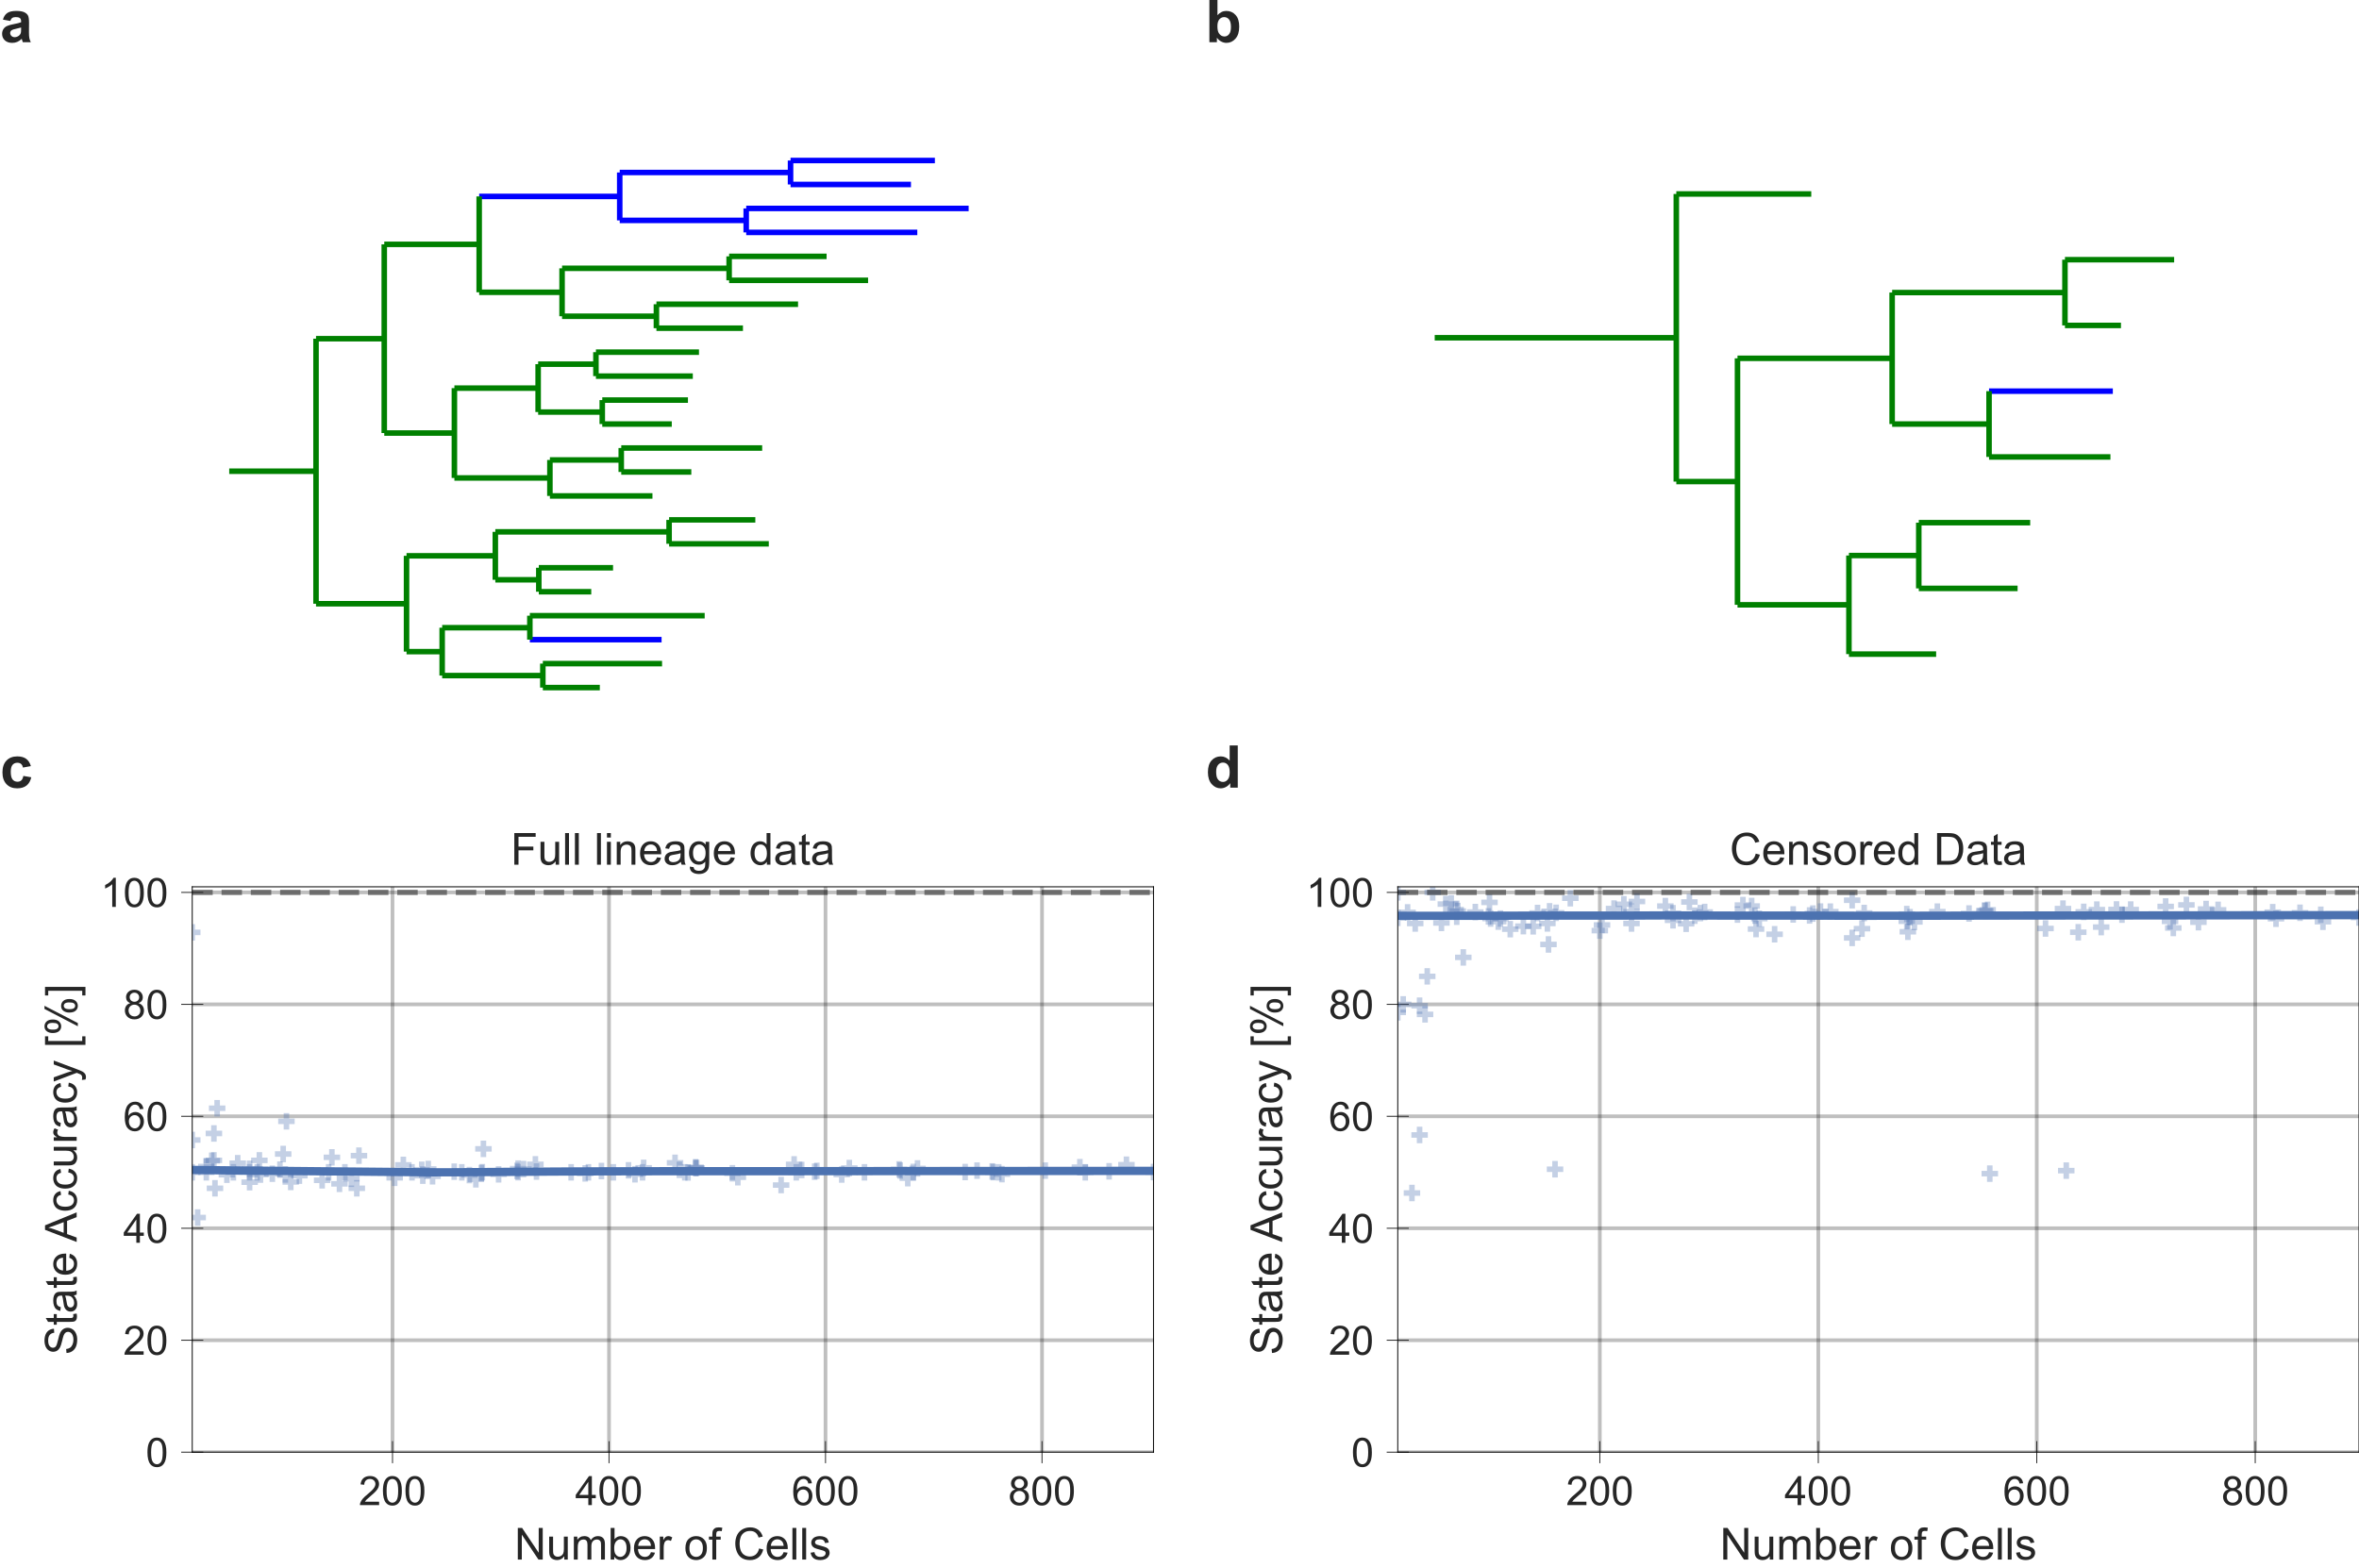 <?xml version="1.0" encoding="utf-8" standalone="no"?>
<!DOCTYPE svg PUBLIC "-//W3C//DTD SVG 1.1//EN"
  "http://www.w3.org/Graphics/SVG/1.1/DTD/svg11.dtd">
<!-- Created with matplotlib (https://matplotlib.org/) -->
<svg height="425.807pt" version="1.1" viewBox="0 0 640.366 425.807" width="640.366pt" xmlns="http://www.w3.org/2000/svg" xmlns:xlink="http://www.w3.org/1999/xlink">
 <defs>
  <style type="text/css">*{stroke-linecap:butt;stroke-linejoin:round;}</style>
 </defs>
 <g id="figure_1">
  <g id="patch_1">
   <path d="M 0 425.807 
L 640.366 425.807 
L 640.366 0 
L 0 0 
z
" style="fill:#ffffff;"/>
  </g>
  <g id="axes_1">
   <g id="LineCollection_1">
    <path clip-path="url(#pc7ab58c31b)" d="M 62.224 127.934 
L 85.787 127.934 
" style="fill:none;stroke:#008000;stroke-width:1.5;"/>
   </g>
   <g id="LineCollection_2">
    <path clip-path="url(#pc7ab58c31b)" d="M 85.787 91.956 
L 104.31 91.956 
" style="fill:none;stroke:#008000;stroke-width:1.5;"/>
   </g>
   <g id="LineCollection_3">
    <path clip-path="url(#pc7ab58c31b)" d="M 104.31 66.345 
L 130.078 66.345 
" style="fill:none;stroke:#008000;stroke-width:1.5;"/>
   </g>
   <g id="LineCollection_4">
    <path clip-path="url(#pc7ab58c31b)" d="M 130.078 53.336 
L 168.23 53.336 
" style="fill:none;stroke:#0000ff;stroke-width:1.5;"/>
   </g>
   <g id="LineCollection_5">
    <path clip-path="url(#pc7ab58c31b)" d="M 168.23 46.832 
L 214.6 46.832 
" style="fill:none;stroke:#0000ff;stroke-width:1.5;"/>
   </g>
   <g id="LineCollection_6">
    <path clip-path="url(#pc7ab58c31b)" d="M 214.6 43.58 
L 253.782 43.58 
" style="fill:none;stroke:#0000ff;stroke-width:1.5;"/>
   </g>
   <g id="LineCollection_7">
    <path clip-path="url(#pc7ab58c31b)" d="M 214.6 50.084 
L 247.286 50.084 
" style="fill:none;stroke:#0000ff;stroke-width:1.5;"/>
   </g>
   <g id="LineCollection_8">
    <path clip-path="url(#pc7ab58c31b)" d="M 168.23 59.841 
L 202.565 59.841 
" style="fill:none;stroke:#0000ff;stroke-width:1.5;"/>
   </g>
   <g id="LineCollection_9">
    <path clip-path="url(#pc7ab58c31b)" d="M 202.565 56.588 
L 262.946 56.588 
" style="fill:none;stroke:#0000ff;stroke-width:1.5;"/>
   </g>
   <g id="LineCollection_10">
    <path clip-path="url(#pc7ab58c31b)" d="M 202.565 63.093 
L 249.008 63.093 
" style="fill:none;stroke:#0000ff;stroke-width:1.5;"/>
   </g>
   <g id="LineCollection_11">
    <path clip-path="url(#pc7ab58c31b)" d="M 130.078 79.354 
L 152.579 79.354 
" style="fill:none;stroke:#008000;stroke-width:1.5;"/>
   </g>
   <g id="LineCollection_12">
    <path clip-path="url(#pc7ab58c31b)" d="M 152.579 72.85 
L 197.927 72.85 
" style="fill:none;stroke:#008000;stroke-width:1.5;"/>
   </g>
   <g id="LineCollection_13">
    <path clip-path="url(#pc7ab58c31b)" d="M 197.927 69.597 
L 224.386 69.597 
" style="fill:none;stroke:#008000;stroke-width:1.5;"/>
   </g>
   <g id="LineCollection_14">
    <path clip-path="url(#pc7ab58c31b)" d="M 197.927 76.102 
L 235.648 76.102 
" style="fill:none;stroke:#008000;stroke-width:1.5;"/>
   </g>
   <g id="LineCollection_15">
    <path clip-path="url(#pc7ab58c31b)" d="M 152.579 85.858 
L 178.189 85.858 
" style="fill:none;stroke:#008000;stroke-width:1.5;"/>
   </g>
   <g id="LineCollection_16">
    <path clip-path="url(#pc7ab58c31b)" d="M 178.189 82.606 
L 216.635 82.606 
" style="fill:none;stroke:#008000;stroke-width:1.5;"/>
   </g>
   <g id="LineCollection_17">
    <path clip-path="url(#pc7ab58c31b)" d="M 178.189 89.111 
L 201.677 89.111 
" style="fill:none;stroke:#008000;stroke-width:1.5;"/>
   </g>
   <g id="LineCollection_18">
    <path clip-path="url(#pc7ab58c31b)" d="M 104.31 117.567 
L 123.347 117.567 
" style="fill:none;stroke:#008000;stroke-width:1.5;"/>
   </g>
   <g id="LineCollection_19">
    <path clip-path="url(#pc7ab58c31b)" d="M 123.347 105.372 
L 146.082 105.372 
" style="fill:none;stroke:#008000;stroke-width:1.5;"/>
   </g>
   <g id="LineCollection_20">
    <path clip-path="url(#pc7ab58c31b)" d="M 146.082 98.867 
L 161.769 98.867 
" style="fill:none;stroke:#008000;stroke-width:1.5;"/>
   </g>
   <g id="LineCollection_21">
    <path clip-path="url(#pc7ab58c31b)" d="M 161.769 95.615 
L 189.744 95.615 
" style="fill:none;stroke:#008000;stroke-width:1.5;"/>
   </g>
   <g id="LineCollection_22">
    <path clip-path="url(#pc7ab58c31b)" d="M 161.769 102.119 
L 188.068 102.119 
" style="fill:none;stroke:#008000;stroke-width:1.5;"/>
   </g>
   <g id="LineCollection_23">
    <path clip-path="url(#pc7ab58c31b)" d="M 146.082 111.876 
L 163.49 111.876 
" style="fill:none;stroke:#008000;stroke-width:1.5;"/>
   </g>
   <g id="LineCollection_24">
    <path clip-path="url(#pc7ab58c31b)" d="M 163.49 108.624 
L 186.748 108.624 
" style="fill:none;stroke:#008000;stroke-width:1.5;"/>
   </g>
   <g id="LineCollection_25">
    <path clip-path="url(#pc7ab58c31b)" d="M 163.49 115.128 
L 182.36 115.128 
" style="fill:none;stroke:#008000;stroke-width:1.5;"/>
   </g>
   <g id="LineCollection_26">
    <path clip-path="url(#pc7ab58c31b)" d="M 123.347 129.763 
L 149.276 129.763 
" style="fill:none;stroke:#008000;stroke-width:1.5;"/>
   </g>
   <g id="LineCollection_27">
    <path clip-path="url(#pc7ab58c31b)" d="M 149.276 124.885 
L 168.642 124.885 
" style="fill:none;stroke:#008000;stroke-width:1.5;"/>
   </g>
   <g id="LineCollection_28">
    <path clip-path="url(#pc7ab58c31b)" d="M 168.642 121.633 
L 206.898 121.633 
" style="fill:none;stroke:#008000;stroke-width:1.5;"/>
   </g>
   <g id="LineCollection_29">
    <path clip-path="url(#pc7ab58c31b)" d="M 168.642 128.137 
L 187.66 128.137 
" style="fill:none;stroke:#008000;stroke-width:1.5;"/>
   </g>
   <g id="LineCollection_30">
    <path clip-path="url(#pc7ab58c31b)" d="M 149.276 134.641 
L 177.113 134.641 
" style="fill:none;stroke:#008000;stroke-width:1.5;"/>
   </g>
   <g id="LineCollection_31">
    <path clip-path="url(#pc7ab58c31b)" d="M 85.787 163.911 
L 110.356 163.911 
" style="fill:none;stroke:#008000;stroke-width:1.5;"/>
   </g>
   <g id="LineCollection_32">
    <path clip-path="url(#pc7ab58c31b)" d="M 110.356 150.903 
L 134.46 150.903 
" style="fill:none;stroke:#008000;stroke-width:1.5;"/>
   </g>
   <g id="LineCollection_33">
    <path clip-path="url(#pc7ab58c31b)" d="M 134.46 144.398 
L 181.631 144.398 
" style="fill:none;stroke:#008000;stroke-width:1.5;"/>
   </g>
   <g id="LineCollection_34">
    <path clip-path="url(#pc7ab58c31b)" d="M 181.631 141.146 
L 205.037 141.146 
" style="fill:none;stroke:#008000;stroke-width:1.5;"/>
   </g>
   <g id="LineCollection_35">
    <path clip-path="url(#pc7ab58c31b)" d="M 181.631 147.65 
L 208.693 147.65 
" style="fill:none;stroke:#008000;stroke-width:1.5;"/>
   </g>
   <g id="LineCollection_36">
    <path clip-path="url(#pc7ab58c31b)" d="M 134.46 157.407 
L 146.265 157.407 
" style="fill:none;stroke:#008000;stroke-width:1.5;"/>
   </g>
   <g id="LineCollection_37">
    <path clip-path="url(#pc7ab58c31b)" d="M 146.265 154.155 
L 166.417 154.155 
" style="fill:none;stroke:#008000;stroke-width:1.5;"/>
   </g>
   <g id="LineCollection_38">
    <path clip-path="url(#pc7ab58c31b)" d="M 146.265 160.659 
L 160.5 160.659 
" style="fill:none;stroke:#008000;stroke-width:1.5;"/>
   </g>
   <g id="LineCollection_39">
    <path clip-path="url(#pc7ab58c31b)" d="M 110.356 176.92 
L 120.032 176.92 
" style="fill:none;stroke:#008000;stroke-width:1.5;"/>
   </g>
   <g id="LineCollection_40">
    <path clip-path="url(#pc7ab58c31b)" d="M 120.032 170.416 
L 143.835 170.416 
" style="fill:none;stroke:#008000;stroke-width:1.5;"/>
   </g>
   <g id="LineCollection_41">
    <path clip-path="url(#pc7ab58c31b)" d="M 143.835 167.164 
L 191.292 167.164 
" style="fill:none;stroke:#008000;stroke-width:1.5;"/>
   </g>
   <g id="LineCollection_42">
    <path clip-path="url(#pc7ab58c31b)" d="M 143.835 173.668 
L 179.592 173.668 
" style="fill:none;stroke:#0000ff;stroke-width:1.5;"/>
   </g>
   <g id="LineCollection_43">
    <path clip-path="url(#pc7ab58c31b)" d="M 120.032 183.425 
L 147.36 183.425 
" style="fill:none;stroke:#008000;stroke-width:1.5;"/>
   </g>
   <g id="LineCollection_44">
    <path clip-path="url(#pc7ab58c31b)" d="M 147.36 180.172 
L 179.721 180.172 
" style="fill:none;stroke:#008000;stroke-width:1.5;"/>
   </g>
   <g id="LineCollection_45">
    <path clip-path="url(#pc7ab58c31b)" d="M 147.36 186.677 
L 162.825 186.677 
" style="fill:none;stroke:#008000;stroke-width:1.5;"/>
   </g>
   <g id="LineCollection_46">
    <path clip-path="url(#pc7ab58c31b)" d="M 85.787 163.911 
L 85.787 91.956 
" style="fill:none;stroke:#008000;stroke-width:1.5;"/>
   </g>
   <g id="LineCollection_47">
    <path clip-path="url(#pc7ab58c31b)" d="M 104.31 117.567 
L 104.31 66.345 
" style="fill:none;stroke:#008000;stroke-width:1.5;"/>
   </g>
   <g id="LineCollection_48">
    <path clip-path="url(#pc7ab58c31b)" d="M 130.078 79.354 
L 130.078 53.336 
" style="fill:none;stroke:#008000;stroke-width:1.5;"/>
   </g>
   <g id="LineCollection_49">
    <path clip-path="url(#pc7ab58c31b)" d="M 168.23 59.841 
L 168.23 46.832 
" style="fill:none;stroke:#0000ff;stroke-width:1.5;"/>
   </g>
   <g id="LineCollection_50">
    <path clip-path="url(#pc7ab58c31b)" d="M 214.6 50.084 
L 214.6 43.58 
" style="fill:none;stroke:#0000ff;stroke-width:1.5;"/>
   </g>
   <g id="LineCollection_51">
    <path clip-path="url(#pc7ab58c31b)" d="M 202.565 63.093 
L 202.565 56.588 
" style="fill:none;stroke:#0000ff;stroke-width:1.5;"/>
   </g>
   <g id="LineCollection_52">
    <path clip-path="url(#pc7ab58c31b)" d="M 152.579 85.858 
L 152.579 72.85 
" style="fill:none;stroke:#008000;stroke-width:1.5;"/>
   </g>
   <g id="LineCollection_53">
    <path clip-path="url(#pc7ab58c31b)" d="M 197.927 76.102 
L 197.927 69.597 
" style="fill:none;stroke:#008000;stroke-width:1.5;"/>
   </g>
   <g id="LineCollection_54">
    <path clip-path="url(#pc7ab58c31b)" d="M 178.189 89.111 
L 178.189 82.606 
" style="fill:none;stroke:#008000;stroke-width:1.5;"/>
   </g>
   <g id="LineCollection_55">
    <path clip-path="url(#pc7ab58c31b)" d="M 123.347 129.763 
L 123.347 105.372 
" style="fill:none;stroke:#008000;stroke-width:1.5;"/>
   </g>
   <g id="LineCollection_56">
    <path clip-path="url(#pc7ab58c31b)" d="M 146.082 111.876 
L 146.082 98.867 
" style="fill:none;stroke:#008000;stroke-width:1.5;"/>
   </g>
   <g id="LineCollection_57">
    <path clip-path="url(#pc7ab58c31b)" d="M 161.769 102.119 
L 161.769 95.615 
" style="fill:none;stroke:#008000;stroke-width:1.5;"/>
   </g>
   <g id="LineCollection_58">
    <path clip-path="url(#pc7ab58c31b)" d="M 163.49 115.128 
L 163.49 108.624 
" style="fill:none;stroke:#008000;stroke-width:1.5;"/>
   </g>
   <g id="LineCollection_59">
    <path clip-path="url(#pc7ab58c31b)" d="M 149.276 134.641 
L 149.276 124.885 
" style="fill:none;stroke:#008000;stroke-width:1.5;"/>
   </g>
   <g id="LineCollection_60">
    <path clip-path="url(#pc7ab58c31b)" d="M 168.642 128.137 
L 168.642 121.633 
" style="fill:none;stroke:#008000;stroke-width:1.5;"/>
   </g>
   <g id="LineCollection_61">
    <path clip-path="url(#pc7ab58c31b)" d="M 110.356 176.92 
L 110.356 150.903 
" style="fill:none;stroke:#008000;stroke-width:1.5;"/>
   </g>
   <g id="LineCollection_62">
    <path clip-path="url(#pc7ab58c31b)" d="M 134.46 157.407 
L 134.46 144.398 
" style="fill:none;stroke:#008000;stroke-width:1.5;"/>
   </g>
   <g id="LineCollection_63">
    <path clip-path="url(#pc7ab58c31b)" d="M 181.631 147.65 
L 181.631 141.146 
" style="fill:none;stroke:#008000;stroke-width:1.5;"/>
   </g>
   <g id="LineCollection_64">
    <path clip-path="url(#pc7ab58c31b)" d="M 146.265 160.659 
L 146.265 154.155 
" style="fill:none;stroke:#008000;stroke-width:1.5;"/>
   </g>
   <g id="LineCollection_65">
    <path clip-path="url(#pc7ab58c31b)" d="M 120.032 183.425 
L 120.032 170.416 
" style="fill:none;stroke:#008000;stroke-width:1.5;"/>
   </g>
   <g id="LineCollection_66">
    <path clip-path="url(#pc7ab58c31b)" d="M 143.835 173.668 
L 143.835 167.164 
" style="fill:none;stroke:#008000;stroke-width:1.5;"/>
   </g>
   <g id="LineCollection_67">
    <path clip-path="url(#pc7ab58c31b)" d="M 147.36 186.677 
L 147.36 180.172 
" style="fill:none;stroke:#008000;stroke-width:1.5;"/>
   </g>
   <g id="text_1">
    <!-- a -->
    <g style="fill:#262626;" transform="translate(0 11.453)scale(0.16 -0.16)">
     <defs>
      <path d="M 17.438 36.031 
L 4.984 38.281 
Q 7.078 45.797 12.203 49.406 
Q 17.328 53.031 27.438 53.031 
Q 36.625 53.031 41.109 50.859 
Q 45.609 48.688 47.438 45.344 
Q 49.266 42 49.266 33.062 
L 49.125 17.047 
Q 49.125 10.203 49.781 6.953 
Q 50.438 3.719 52.25 0 
L 38.672 0 
Q 38.141 1.375 37.359 4.047 
Q 37.016 5.281 36.859 5.672 
Q 33.344 2.25 29.344 0.531 
Q 25.344 -1.172 20.797 -1.172 
Q 12.797 -1.172 8.172 3.172 
Q 3.562 7.516 3.562 14.156 
Q 3.562 18.562 5.656 22 
Q 7.766 25.438 11.547 27.266 
Q 15.328 29.109 22.469 30.469 
Q 32.078 32.281 35.797 33.844 
L 35.797 35.203 
Q 35.797 39.156 33.844 40.844 
Q 31.891 42.531 26.469 42.531 
Q 22.797 42.531 20.75 41.094 
Q 18.703 39.656 17.438 36.031 
z
M 35.797 24.906 
Q 33.156 24.031 27.438 22.797 
Q 21.734 21.578 19.969 20.406 
Q 17.281 18.5 17.281 15.578 
Q 17.281 12.703 19.422 10.594 
Q 21.578 8.5 24.906 8.5 
Q 28.609 8.5 31.984 10.938 
Q 34.469 12.797 35.25 15.484 
Q 35.797 17.234 35.797 22.172 
z
" id="Arial-BoldMT-97"/>
     </defs>
     <use xlink:href="#Arial-BoldMT-97"/>
    </g>
   </g>
  </g>
  <g id="axes_2">
   <g id="LineCollection_68">
    <path clip-path="url(#p616f9bf1fe)" d="M 389.464 91.701 
L 455.046 91.701 
" style="fill:none;stroke:#008000;stroke-width:1.5;"/>
   </g>
   <g id="LineCollection_69">
    <path clip-path="url(#p616f9bf1fe)" d="M 455.046 52.656 
L 491.682 52.656 
" style="fill:none;stroke:#008000;stroke-width:1.5;"/>
   </g>
   <g id="LineCollection_70">
    <path clip-path="url(#p616f9bf1fe)" d="M 455.046 130.746 
L 471.657 130.746 
" style="fill:none;stroke:#008000;stroke-width:1.5;"/>
   </g>
   <g id="LineCollection_71">
    <path clip-path="url(#p616f9bf1fe)" d="M 471.657 97.279 
L 513.634 97.279 
" style="fill:none;stroke:#008000;stroke-width:1.5;"/>
   </g>
   <g id="LineCollection_72">
    <path clip-path="url(#p616f9bf1fe)" d="M 513.634 79.43 
L 560.545 79.43 
" style="fill:none;stroke:#008000;stroke-width:1.5;"/>
   </g>
   <g id="LineCollection_73">
    <path clip-path="url(#p616f9bf1fe)" d="M 560.545 70.505 
L 590.186 70.505 
" style="fill:none;stroke:#008000;stroke-width:1.5;"/>
   </g>
   <g id="LineCollection_74">
    <path clip-path="url(#p616f9bf1fe)" d="M 560.545 88.354 
L 575.75 88.354 
" style="fill:none;stroke:#008000;stroke-width:1.5;"/>
   </g>
   <g id="LineCollection_75">
    <path clip-path="url(#p616f9bf1fe)" d="M 513.634 115.128 
L 539.943 115.128 
" style="fill:none;stroke:#008000;stroke-width:1.5;"/>
   </g>
   <g id="LineCollection_76">
    <path clip-path="url(#p616f9bf1fe)" d="M 539.943 106.204 
L 573.543 106.204 
" style="fill:none;stroke:#0000ff;stroke-width:1.5;"/>
   </g>
   <g id="LineCollection_77">
    <path clip-path="url(#p616f9bf1fe)" d="M 539.943 124.053 
L 572.891 124.053 
" style="fill:none;stroke:#008000;stroke-width:1.5;"/>
   </g>
   <g id="LineCollection_78">
    <path clip-path="url(#p616f9bf1fe)" d="M 471.657 164.214 
L 501.905 164.214 
" style="fill:none;stroke:#008000;stroke-width:1.5;"/>
   </g>
   <g id="LineCollection_79">
    <path clip-path="url(#p616f9bf1fe)" d="M 501.905 150.827 
L 520.868 150.827 
" style="fill:none;stroke:#008000;stroke-width:1.5;"/>
   </g>
   <g id="LineCollection_80">
    <path clip-path="url(#p616f9bf1fe)" d="M 520.868 141.902 
L 551.109 141.902 
" style="fill:none;stroke:#008000;stroke-width:1.5;"/>
   </g>
   <g id="LineCollection_81">
    <path clip-path="url(#p616f9bf1fe)" d="M 520.868 159.752 
L 547.691 159.752 
" style="fill:none;stroke:#008000;stroke-width:1.5;"/>
   </g>
   <g id="LineCollection_82">
    <path clip-path="url(#p616f9bf1fe)" d="M 501.905 177.601 
L 525.58 177.601 
" style="fill:none;stroke:#008000;stroke-width:1.5;"/>
   </g>
   <g id="LineCollection_83">
    <path clip-path="url(#p616f9bf1fe)" d="M 455.046 130.746 
L 455.046 52.656 
" style="fill:none;stroke:#008000;stroke-width:1.5;"/>
   </g>
   <g id="LineCollection_84">
    <path clip-path="url(#p616f9bf1fe)" d="M 471.657 164.214 
L 471.657 97.279 
" style="fill:none;stroke:#008000;stroke-width:1.5;"/>
   </g>
   <g id="LineCollection_85">
    <path clip-path="url(#p616f9bf1fe)" d="M 513.634 115.128 
L 513.634 79.43 
" style="fill:none;stroke:#008000;stroke-width:1.5;"/>
   </g>
   <g id="LineCollection_86">
    <path clip-path="url(#p616f9bf1fe)" d="M 560.545 88.354 
L 560.545 70.505 
" style="fill:none;stroke:#008000;stroke-width:1.5;"/>
   </g>
   <g id="LineCollection_87">
    <path clip-path="url(#p616f9bf1fe)" d="M 539.943 124.053 
L 539.943 106.204 
" style="fill:none;stroke:#008000;stroke-width:1.5;"/>
   </g>
   <g id="LineCollection_88">
    <path clip-path="url(#p616f9bf1fe)" d="M 501.905 177.601 
L 501.905 150.827 
" style="fill:none;stroke:#008000;stroke-width:1.5;"/>
   </g>
   <g id="LineCollection_89">
    <path clip-path="url(#p616f9bf1fe)" d="M 520.868 159.752 
L 520.868 141.902 
" style="fill:none;stroke:#008000;stroke-width:1.5;"/>
   </g>
   <g id="text_2">
    <!-- b -->
    <g style="fill:#262626;" transform="translate(327.24 11.453)scale(0.16 -0.16)">
     <defs>
      <path d="M 6.594 0 
L 6.594 71.578 
L 20.312 71.578 
L 20.312 45.797 
Q 26.656 53.031 35.359 53.031 
Q 44.828 53.031 51.031 46.172 
Q 57.234 39.312 57.234 26.469 
Q 57.234 13.188 50.906 6 
Q 44.578 -1.172 35.547 -1.172 
Q 31.109 -1.172 26.781 1.047 
Q 22.469 3.266 19.344 7.625 
L 19.344 0 
z
M 20.219 27.047 
Q 20.219 19 22.75 15.141 
Q 26.312 9.672 32.234 9.672 
Q 36.766 9.672 39.969 13.547 
Q 43.172 17.438 43.172 25.781 
Q 43.172 34.672 39.938 38.594 
Q 36.719 42.531 31.688 42.531 
Q 26.766 42.531 23.484 38.688 
Q 20.219 34.859 20.219 27.047 
z
" id="Arial-BoldMT-98"/>
     </defs>
     <use xlink:href="#Arial-BoldMT-98"/>
    </g>
   </g>
  </g>
  <g id="axes_3">
   <g id="patch_2">
    <path d="M 52.188 394.273 
L 313.126 394.273 
L 313.126 240.769 
L 52.188 240.769 
z
" style="fill:#ffffff;"/>
   </g>
   <g id="matplotlib.axis_1">
    <g id="xtick_1">
     <g id="line2d_1">
      <path clip-path="url(#p6a52e86ee4)" d="M 106.55 394.273 
L 106.55 240.769 
" style="fill:none;stroke:#000000;stroke-linecap:round;stroke-opacity:0.25;"/>
     </g>
     <g id="line2d_2">
      <defs>
       <path d="M 0 3 
L 0 -3 
" id="md7cfaafe8f" style="stroke:#262626;stroke-width:0.25;"/>
      </defs>
      <g>
       <use style="fill:#262626;stroke:#262626;stroke-width:0.25;" x="106.55" xlink:href="#md7cfaafe8f" y="394.273"/>
      </g>
     </g>
     <g id="text_3">
      <!-- 200 -->
      <g style="fill:#262626;" transform="translate(97.374 408.647)scale(0.11 -0.11)">
       <defs>
        <path d="M 50.344 8.453 
L 50.344 0 
L 3.031 0 
Q 2.938 3.172 4.047 6.109 
Q 5.859 10.938 9.828 15.625 
Q 13.812 20.312 21.344 26.469 
Q 33.016 36.031 37.109 41.625 
Q 41.219 47.219 41.219 52.203 
Q 41.219 57.422 37.469 61 
Q 33.734 64.594 27.734 64.594 
Q 21.391 64.594 17.578 60.781 
Q 13.766 56.984 13.719 50.25 
L 4.688 51.172 
Q 5.609 61.281 11.656 66.578 
Q 17.719 71.875 27.938 71.875 
Q 38.234 71.875 44.234 66.156 
Q 50.25 60.453 50.25 52 
Q 50.25 47.703 48.484 43.547 
Q 46.734 39.406 42.656 34.812 
Q 38.578 30.219 29.109 22.219 
Q 21.188 15.578 18.938 13.203 
Q 16.703 10.844 15.234 8.453 
z
" id="ArialMT-50"/>
        <path d="M 4.156 35.297 
Q 4.156 48 6.766 55.734 
Q 9.375 63.484 14.516 67.672 
Q 19.672 71.875 27.484 71.875 
Q 33.25 71.875 37.594 69.547 
Q 41.938 67.234 44.766 62.859 
Q 47.609 58.5 49.219 52.219 
Q 50.828 45.953 50.828 35.297 
Q 50.828 22.703 48.234 14.969 
Q 45.656 7.234 40.5 3 
Q 35.359 -1.219 27.484 -1.219 
Q 17.141 -1.219 11.234 6.203 
Q 4.156 15.141 4.156 35.297 
z
M 13.188 35.297 
Q 13.188 17.672 17.312 11.828 
Q 21.438 6 27.484 6 
Q 33.547 6 37.672 11.859 
Q 41.797 17.719 41.797 35.297 
Q 41.797 52.984 37.672 58.781 
Q 33.547 64.594 27.391 64.594 
Q 21.344 64.594 17.719 59.469 
Q 13.188 52.938 13.188 35.297 
z
" id="ArialMT-48"/>
       </defs>
       <use xlink:href="#ArialMT-50"/>
       <use x="55.615" xlink:href="#ArialMT-48"/>
       <use x="111.23" xlink:href="#ArialMT-48"/>
      </g>
     </g>
    </g>
    <g id="xtick_2">
     <g id="line2d_3">
      <path clip-path="url(#p6a52e86ee4)" d="M 165.32 394.273 
L 165.32 240.769 
" style="fill:none;stroke:#000000;stroke-linecap:round;stroke-opacity:0.25;"/>
     </g>
     <g id="line2d_4">
      <g>
       <use style="fill:#262626;stroke:#262626;stroke-width:0.25;" x="165.32" xlink:href="#md7cfaafe8f" y="394.273"/>
      </g>
     </g>
     <g id="text_4">
      <!-- 400 -->
      <g style="fill:#262626;" transform="translate(156.144 408.647)scale(0.11 -0.11)">
       <defs>
        <path d="M 32.328 0 
L 32.328 17.141 
L 1.266 17.141 
L 1.266 25.203 
L 33.938 71.578 
L 41.109 71.578 
L 41.109 25.203 
L 50.781 25.203 
L 50.781 17.141 
L 41.109 17.141 
L 41.109 0 
z
M 32.328 25.203 
L 32.328 57.469 
L 9.906 25.203 
z
" id="ArialMT-52"/>
       </defs>
       <use xlink:href="#ArialMT-52"/>
       <use x="55.615" xlink:href="#ArialMT-48"/>
       <use x="111.23" xlink:href="#ArialMT-48"/>
      </g>
     </g>
    </g>
    <g id="xtick_3">
     <g id="line2d_5">
      <path clip-path="url(#p6a52e86ee4)" d="M 224.09 394.273 
L 224.09 240.769 
" style="fill:none;stroke:#000000;stroke-linecap:round;stroke-opacity:0.25;"/>
     </g>
     <g id="line2d_6">
      <g>
       <use style="fill:#262626;stroke:#262626;stroke-width:0.25;" x="224.09" xlink:href="#md7cfaafe8f" y="394.273"/>
      </g>
     </g>
     <g id="text_5">
      <!-- 600 -->
      <g style="fill:#262626;" transform="translate(214.914 408.647)scale(0.11 -0.11)">
       <defs>
        <path d="M 49.75 54.047 
L 41.016 53.375 
Q 39.844 58.547 37.703 60.891 
Q 34.125 64.656 28.906 64.656 
Q 24.703 64.656 21.531 62.312 
Q 17.391 59.281 14.984 53.469 
Q 12.594 47.656 12.5 36.922 
Q 15.672 41.75 20.266 44.094 
Q 24.859 46.438 29.891 46.438 
Q 38.672 46.438 44.844 39.969 
Q 51.031 33.5 51.031 23.25 
Q 51.031 16.5 48.125 10.719 
Q 45.219 4.938 40.141 1.859 
Q 35.062 -1.219 28.609 -1.219 
Q 17.625 -1.219 10.688 6.859 
Q 3.766 14.938 3.766 33.5 
Q 3.766 54.25 11.422 63.672 
Q 18.109 71.875 29.438 71.875 
Q 37.891 71.875 43.281 67.141 
Q 48.688 62.406 49.75 54.047 
z
M 13.875 23.188 
Q 13.875 18.656 15.797 14.5 
Q 17.719 10.359 21.188 8.172 
Q 24.656 6 28.469 6 
Q 34.031 6 38.031 10.484 
Q 42.047 14.984 42.047 22.703 
Q 42.047 30.125 38.078 34.391 
Q 34.125 38.672 28.125 38.672 
Q 22.172 38.672 18.016 34.391 
Q 13.875 30.125 13.875 23.188 
z
" id="ArialMT-54"/>
       </defs>
       <use xlink:href="#ArialMT-54"/>
       <use x="55.615" xlink:href="#ArialMT-48"/>
       <use x="111.23" xlink:href="#ArialMT-48"/>
      </g>
     </g>
    </g>
    <g id="xtick_4">
     <g id="line2d_7">
      <path clip-path="url(#p6a52e86ee4)" d="M 282.86 394.273 
L 282.86 240.769 
" style="fill:none;stroke:#000000;stroke-linecap:round;stroke-opacity:0.25;"/>
     </g>
     <g id="line2d_8">
      <g>
       <use style="fill:#262626;stroke:#262626;stroke-width:0.25;" x="282.86" xlink:href="#md7cfaafe8f" y="394.273"/>
      </g>
     </g>
     <g id="text_6">
      <!-- 800 -->
      <g style="fill:#262626;" transform="translate(273.684 408.647)scale(0.11 -0.11)">
       <defs>
        <path d="M 17.672 38.812 
Q 12.203 40.828 9.562 44.531 
Q 6.938 48.25 6.938 53.422 
Q 6.938 61.234 12.547 66.547 
Q 18.172 71.875 27.484 71.875 
Q 36.859 71.875 42.578 66.422 
Q 48.297 60.984 48.297 53.172 
Q 48.297 48.188 45.672 44.5 
Q 43.062 40.828 37.75 38.812 
Q 44.344 36.672 47.781 31.875 
Q 51.219 27.094 51.219 20.453 
Q 51.219 11.281 44.719 5.031 
Q 38.234 -1.219 27.641 -1.219 
Q 17.047 -1.219 10.547 5.047 
Q 4.047 11.328 4.047 20.703 
Q 4.047 27.688 7.594 32.391 
Q 11.141 37.109 17.672 38.812 
z
M 15.922 53.719 
Q 15.922 48.641 19.188 45.406 
Q 22.469 42.188 27.688 42.188 
Q 32.766 42.188 36.016 45.375 
Q 39.266 48.578 39.266 53.219 
Q 39.266 58.062 35.906 61.359 
Q 32.562 64.656 27.594 64.656 
Q 22.562 64.656 19.234 61.422 
Q 15.922 58.203 15.922 53.719 
z
M 13.094 20.656 
Q 13.094 16.891 14.875 13.375 
Q 16.656 9.859 20.172 7.922 
Q 23.688 6 27.734 6 
Q 34.031 6 38.125 10.047 
Q 42.234 14.109 42.234 20.359 
Q 42.234 26.703 38.016 30.859 
Q 33.797 35.016 27.438 35.016 
Q 21.234 35.016 17.156 30.906 
Q 13.094 26.812 13.094 20.656 
z
" id="ArialMT-56"/>
       </defs>
       <use xlink:href="#ArialMT-56"/>
       <use x="55.615" xlink:href="#ArialMT-48"/>
       <use x="111.23" xlink:href="#ArialMT-48"/>
      </g>
     </g>
    </g>
    <g id="text_7">
     <!-- Number of Cells -->
     <g style="fill:#262626;" transform="translate(139.645 423.422)scale(0.12 -0.12)">
      <defs>
       <path d="M 7.625 0 
L 7.625 71.578 
L 17.328 71.578 
L 54.938 15.375 
L 54.938 71.578 
L 64.016 71.578 
L 64.016 0 
L 54.297 0 
L 16.703 56.25 
L 16.703 0 
z
" id="ArialMT-78"/>
       <path d="M 40.578 0 
L 40.578 7.625 
Q 34.516 -1.172 24.125 -1.172 
Q 19.531 -1.172 15.547 0.578 
Q 11.578 2.344 9.641 5 
Q 7.719 7.672 6.938 11.531 
Q 6.391 14.109 6.391 19.734 
L 6.391 51.859 
L 15.188 51.859 
L 15.188 23.094 
Q 15.188 16.219 15.719 13.812 
Q 16.547 10.359 19.234 8.375 
Q 21.922 6.391 25.875 6.391 
Q 29.828 6.391 33.297 8.422 
Q 36.766 10.453 38.203 13.938 
Q 39.656 17.438 39.656 24.078 
L 39.656 51.859 
L 48.438 51.859 
L 48.438 0 
z
" id="ArialMT-117"/>
       <path d="M 6.594 0 
L 6.594 51.859 
L 14.453 51.859 
L 14.453 44.578 
Q 16.891 48.391 20.938 50.703 
Q 25 53.031 30.172 53.031 
Q 35.938 53.031 39.625 50.641 
Q 43.312 48.25 44.828 43.953 
Q 50.984 53.031 60.844 53.031 
Q 68.562 53.031 72.703 48.75 
Q 76.859 44.484 76.859 35.594 
L 76.859 0 
L 68.109 0 
L 68.109 32.672 
Q 68.109 37.938 67.25 40.25 
Q 66.406 42.578 64.156 43.984 
Q 61.922 45.406 58.891 45.406 
Q 53.422 45.406 49.797 41.766 
Q 46.188 38.141 46.188 30.125 
L 46.188 0 
L 37.406 0 
L 37.406 33.688 
Q 37.406 39.547 35.25 42.469 
Q 33.109 45.406 28.219 45.406 
Q 24.516 45.406 21.359 43.453 
Q 18.219 41.5 16.797 37.734 
Q 15.375 33.984 15.375 26.906 
L 15.375 0 
z
" id="ArialMT-109"/>
       <path d="M 14.703 0 
L 6.547 0 
L 6.547 71.578 
L 15.328 71.578 
L 15.328 46.047 
Q 20.906 53.031 29.547 53.031 
Q 34.328 53.031 38.594 51.094 
Q 42.875 49.172 45.625 45.672 
Q 48.391 42.188 49.953 37.25 
Q 51.516 32.328 51.516 26.703 
Q 51.516 13.375 44.922 6.094 
Q 38.328 -1.172 29.109 -1.172 
Q 19.922 -1.172 14.703 6.5 
z
M 14.594 26.312 
Q 14.594 17 17.141 12.844 
Q 21.297 6.062 28.375 6.062 
Q 34.125 6.062 38.328 11.062 
Q 42.531 16.062 42.531 25.984 
Q 42.531 36.141 38.5 40.969 
Q 34.469 45.797 28.766 45.797 
Q 23 45.797 18.797 40.797 
Q 14.594 35.797 14.594 26.312 
z
" id="ArialMT-98"/>
       <path d="M 42.094 16.703 
L 51.172 15.578 
Q 49.031 7.625 43.219 3.219 
Q 37.406 -1.172 28.375 -1.172 
Q 17 -1.172 10.328 5.828 
Q 3.656 12.844 3.656 25.484 
Q 3.656 38.578 10.391 45.797 
Q 17.141 53.031 27.875 53.031 
Q 38.281 53.031 44.875 45.953 
Q 51.469 38.875 51.469 26.031 
Q 51.469 25.25 51.422 23.688 
L 12.75 23.688 
Q 13.234 15.141 17.578 10.594 
Q 21.922 6.062 28.422 6.062 
Q 33.25 6.062 36.672 8.594 
Q 40.094 11.141 42.094 16.703 
z
M 13.234 30.906 
L 42.188 30.906 
Q 41.609 37.453 38.875 40.719 
Q 34.672 45.797 27.984 45.797 
Q 21.922 45.797 17.797 41.75 
Q 13.672 37.703 13.234 30.906 
z
" id="ArialMT-101"/>
       <path d="M 6.5 0 
L 6.5 51.859 
L 14.406 51.859 
L 14.406 44 
Q 17.438 49.516 20 51.266 
Q 22.562 53.031 25.641 53.031 
Q 30.078 53.031 34.672 50.203 
L 31.641 42.047 
Q 28.422 43.953 25.203 43.953 
Q 22.312 43.953 20.016 42.219 
Q 17.719 40.484 16.75 37.406 
Q 15.281 32.719 15.281 27.156 
L 15.281 0 
z
" id="ArialMT-114"/>
       <path id="ArialMT-32"/>
       <path d="M 3.328 25.922 
Q 3.328 40.328 11.328 47.266 
Q 18.016 53.031 27.641 53.031 
Q 38.328 53.031 45.109 46.016 
Q 51.906 39.016 51.906 26.656 
Q 51.906 16.656 48.906 10.906 
Q 45.906 5.172 40.156 2 
Q 34.422 -1.172 27.641 -1.172 
Q 16.75 -1.172 10.031 5.812 
Q 3.328 12.797 3.328 25.922 
z
M 12.359 25.922 
Q 12.359 15.969 16.703 11.016 
Q 21.047 6.062 27.641 6.062 
Q 34.188 6.062 38.531 11.031 
Q 42.875 16.016 42.875 26.219 
Q 42.875 35.844 38.5 40.797 
Q 34.125 45.75 27.641 45.75 
Q 21.047 45.75 16.703 40.812 
Q 12.359 35.891 12.359 25.922 
z
" id="ArialMT-111"/>
       <path d="M 8.688 0 
L 8.688 45.016 
L 0.922 45.016 
L 0.922 51.859 
L 8.688 51.859 
L 8.688 57.375 
Q 8.688 62.594 9.625 65.141 
Q 10.891 68.562 14.078 70.672 
Q 17.281 72.797 23.047 72.797 
Q 26.766 72.797 31.25 71.922 
L 29.938 64.266 
Q 27.203 64.75 24.75 64.75 
Q 20.75 64.75 19.094 63.031 
Q 17.438 61.328 17.438 56.641 
L 17.438 51.859 
L 27.547 51.859 
L 27.547 45.016 
L 17.438 45.016 
L 17.438 0 
z
" id="ArialMT-102"/>
       <path d="M 58.797 25.094 
L 68.266 22.703 
Q 65.281 11.031 57.547 4.906 
Q 49.812 -1.219 38.625 -1.219 
Q 27.047 -1.219 19.797 3.484 
Q 12.547 8.203 8.766 17.141 
Q 4.984 26.078 4.984 36.328 
Q 4.984 47.516 9.25 55.828 
Q 13.531 64.156 21.406 68.469 
Q 29.297 72.797 38.766 72.797 
Q 49.516 72.797 56.828 67.328 
Q 64.156 61.859 67.047 51.953 
L 57.719 49.75 
Q 55.219 57.562 50.484 61.125 
Q 45.75 64.703 38.578 64.703 
Q 30.328 64.703 24.781 60.734 
Q 19.234 56.781 16.984 50.109 
Q 14.75 43.453 14.75 36.375 
Q 14.75 27.25 17.406 20.438 
Q 20.062 13.625 25.672 10.25 
Q 31.297 6.891 37.844 6.891 
Q 45.797 6.891 51.312 11.469 
Q 56.844 16.062 58.797 25.094 
z
" id="ArialMT-67"/>
       <path d="M 6.391 0 
L 6.391 71.578 
L 15.188 71.578 
L 15.188 0 
z
" id="ArialMT-108"/>
       <path d="M 3.078 15.484 
L 11.766 16.844 
Q 12.5 11.625 15.844 8.844 
Q 19.188 6.062 25.203 6.062 
Q 31.25 6.062 34.172 8.516 
Q 37.109 10.984 37.109 14.312 
Q 37.109 17.281 34.516 19 
Q 32.719 20.172 25.531 21.969 
Q 15.875 24.422 12.141 26.203 
Q 8.406 27.984 6.469 31.125 
Q 4.547 34.281 4.547 38.094 
Q 4.547 41.547 6.125 44.5 
Q 7.719 47.469 10.453 49.422 
Q 12.5 50.922 16.031 51.969 
Q 19.578 53.031 23.641 53.031 
Q 29.734 53.031 34.344 51.266 
Q 38.969 49.516 41.156 46.5 
Q 43.359 43.5 44.188 38.484 
L 35.594 37.312 
Q 35.016 41.312 32.203 43.547 
Q 29.391 45.797 24.266 45.797 
Q 18.219 45.797 15.625 43.797 
Q 13.031 41.797 13.031 39.109 
Q 13.031 37.406 14.109 36.031 
Q 15.188 34.625 17.484 33.688 
Q 18.797 33.203 25.25 31.453 
Q 34.578 28.953 38.25 27.359 
Q 41.938 25.781 44.031 22.75 
Q 46.141 19.734 46.141 15.234 
Q 46.141 10.844 43.578 6.953 
Q 41.016 3.078 36.172 0.953 
Q 31.344 -1.172 25.25 -1.172 
Q 15.141 -1.172 9.844 3.031 
Q 4.547 7.234 3.078 15.484 
z
" id="ArialMT-115"/>
      </defs>
      <use xlink:href="#ArialMT-78"/>
      <use x="72.217" xlink:href="#ArialMT-117"/>
      <use x="127.832" xlink:href="#ArialMT-109"/>
      <use x="211.133" xlink:href="#ArialMT-98"/>
      <use x="266.748" xlink:href="#ArialMT-101"/>
      <use x="322.363" xlink:href="#ArialMT-114"/>
      <use x="355.664" xlink:href="#ArialMT-32"/>
      <use x="383.447" xlink:href="#ArialMT-111"/>
      <use x="439.062" xlink:href="#ArialMT-102"/>
      <use x="466.846" xlink:href="#ArialMT-32"/>
      <use x="494.629" xlink:href="#ArialMT-67"/>
      <use x="566.846" xlink:href="#ArialMT-101"/>
      <use x="622.461" xlink:href="#ArialMT-108"/>
      <use x="644.678" xlink:href="#ArialMT-108"/>
      <use x="666.895" xlink:href="#ArialMT-115"/>
     </g>
    </g>
   </g>
   <g id="matplotlib.axis_2">
    <g id="ytick_1">
     <g id="line2d_9">
      <path clip-path="url(#p6a52e86ee4)" d="M 52.188 394.273 
L 313.126 394.273 
" style="fill:none;stroke:#000000;stroke-linecap:round;stroke-opacity:0.25;"/>
     </g>
     <g id="line2d_10">
      <defs>
       <path d="M 3 0 
L -3 -0 
" id="m116e6b36cd" style="stroke:#262626;stroke-width:0.25;"/>
      </defs>
      <g>
       <use style="fill:#262626;stroke:#262626;stroke-width:0.25;" x="52.188" xlink:href="#m116e6b36cd" y="394.273"/>
      </g>
     </g>
     <g id="text_8">
      <!-- 0 -->
      <g style="fill:#262626;" transform="translate(39.571 398.21)scale(0.11 -0.11)">
       <use xlink:href="#ArialMT-48"/>
      </g>
     </g>
    </g>
    <g id="ytick_2">
     <g id="line2d_11">
      <path clip-path="url(#p6a52e86ee4)" d="M 52.188 363.876 
L 313.126 363.876 
" style="fill:none;stroke:#000000;stroke-linecap:round;stroke-opacity:0.25;"/>
     </g>
     <g id="line2d_12">
      <g>
       <use style="fill:#262626;stroke:#262626;stroke-width:0.25;" x="52.188" xlink:href="#m116e6b36cd" y="363.876"/>
      </g>
     </g>
     <g id="text_9">
      <!-- 20 -->
      <g style="fill:#262626;" transform="translate(33.454 367.813)scale(0.11 -0.11)">
       <use xlink:href="#ArialMT-50"/>
       <use x="55.615" xlink:href="#ArialMT-48"/>
      </g>
     </g>
    </g>
    <g id="ytick_3">
     <g id="line2d_13">
      <path clip-path="url(#p6a52e86ee4)" d="M 52.188 333.479 
L 313.126 333.479 
" style="fill:none;stroke:#000000;stroke-linecap:round;stroke-opacity:0.25;"/>
     </g>
     <g id="line2d_14">
      <g>
       <use style="fill:#262626;stroke:#262626;stroke-width:0.25;" x="52.188" xlink:href="#m116e6b36cd" y="333.479"/>
      </g>
     </g>
     <g id="text_10">
      <!-- 40 -->
      <g style="fill:#262626;" transform="translate(33.454 337.416)scale(0.11 -0.11)">
       <use xlink:href="#ArialMT-52"/>
       <use x="55.615" xlink:href="#ArialMT-48"/>
      </g>
     </g>
    </g>
    <g id="ytick_4">
     <g id="line2d_15">
      <path clip-path="url(#p6a52e86ee4)" d="M 52.188 303.083 
L 313.126 303.083 
" style="fill:none;stroke:#000000;stroke-linecap:round;stroke-opacity:0.25;"/>
     </g>
     <g id="line2d_16">
      <g>
       <use style="fill:#262626;stroke:#262626;stroke-width:0.25;" x="52.188" xlink:href="#m116e6b36cd" y="303.083"/>
      </g>
     </g>
     <g id="text_11">
      <!-- 60 -->
      <g style="fill:#262626;" transform="translate(33.454 307.019)scale(0.11 -0.11)">
       <use xlink:href="#ArialMT-54"/>
       <use x="55.615" xlink:href="#ArialMT-48"/>
      </g>
     </g>
    </g>
    <g id="ytick_5">
     <g id="line2d_17">
      <path clip-path="url(#p6a52e86ee4)" d="M 52.188 272.686 
L 313.126 272.686 
" style="fill:none;stroke:#000000;stroke-linecap:round;stroke-opacity:0.25;"/>
     </g>
     <g id="line2d_18">
      <g>
       <use style="fill:#262626;stroke:#262626;stroke-width:0.25;" x="52.188" xlink:href="#m116e6b36cd" y="272.686"/>
      </g>
     </g>
     <g id="text_12">
      <!-- 80 -->
      <g style="fill:#262626;" transform="translate(33.454 276.623)scale(0.11 -0.11)">
       <use xlink:href="#ArialMT-56"/>
       <use x="55.615" xlink:href="#ArialMT-48"/>
      </g>
     </g>
    </g>
    <g id="ytick_6">
     <g id="line2d_19">
      <path clip-path="url(#p6a52e86ee4)" d="M 52.188 242.289 
L 313.126 242.289 
" style="fill:none;stroke:#000000;stroke-linecap:round;stroke-opacity:0.25;"/>
     </g>
     <g id="line2d_20">
      <g>
       <use style="fill:#262626;stroke:#262626;stroke-width:0.25;" x="52.188" xlink:href="#m116e6b36cd" y="242.289"/>
      </g>
     </g>
     <g id="text_13">
      <!-- 100 -->
      <g style="fill:#262626;" transform="translate(27.337 246.226)scale(0.11 -0.11)">
       <defs>
        <path d="M 37.25 0 
L 28.469 0 
L 28.469 56 
Q 25.297 52.984 20.141 49.953 
Q 14.984 46.922 10.891 45.406 
L 10.891 53.906 
Q 18.266 57.375 23.781 62.297 
Q 29.297 67.234 31.594 71.875 
L 37.25 71.875 
z
" id="ArialMT-49"/>
       </defs>
       <use xlink:href="#ArialMT-49"/>
       <use x="55.615" xlink:href="#ArialMT-48"/>
       <use x="111.23" xlink:href="#ArialMT-48"/>
      </g>
     </g>
    </g>
    <g id="text_14">
     <!-- State Accuracy [%] -->
     <g style="fill:#262626;" transform="translate(20.811 367.876)rotate(-90)scale(0.12 -0.12)">
      <defs>
       <path d="M 4.5 23 
L 13.422 23.781 
Q 14.062 18.406 16.375 14.969 
Q 18.703 11.531 23.578 9.406 
Q 28.469 7.281 34.578 7.281 
Q 39.984 7.281 44.141 8.891 
Q 48.297 10.5 50.312 13.297 
Q 52.344 16.109 52.344 19.438 
Q 52.344 22.797 50.391 25.312 
Q 48.438 27.828 43.953 29.547 
Q 41.062 30.672 31.203 33.031 
Q 21.344 35.406 17.391 37.5 
Q 12.25 40.188 9.734 44.156 
Q 7.234 48.141 7.234 53.078 
Q 7.234 58.5 10.297 63.203 
Q 13.375 67.922 19.281 70.359 
Q 25.203 72.797 32.422 72.797 
Q 40.375 72.797 46.453 70.234 
Q 52.547 67.672 55.812 62.688 
Q 59.078 57.719 59.328 51.422 
L 50.25 50.734 
Q 49.516 57.516 45.281 60.984 
Q 41.062 64.453 32.812 64.453 
Q 24.219 64.453 20.281 61.297 
Q 16.359 58.156 16.359 53.719 
Q 16.359 49.859 19.141 47.359 
Q 21.875 44.875 33.422 42.266 
Q 44.969 39.656 49.266 37.703 
Q 55.516 34.812 58.484 30.391 
Q 61.469 25.984 61.469 20.219 
Q 61.469 14.5 58.203 9.438 
Q 54.938 4.391 48.797 1.578 
Q 42.672 -1.219 35.016 -1.219 
Q 25.297 -1.219 18.719 1.609 
Q 12.156 4.438 8.422 10.125 
Q 4.688 15.828 4.5 23 
z
" id="ArialMT-83"/>
       <path d="M 25.781 7.859 
L 27.047 0.094 
Q 23.344 -0.688 20.406 -0.688 
Q 15.625 -0.688 12.984 0.828 
Q 10.359 2.344 9.281 4.812 
Q 8.203 7.281 8.203 15.188 
L 8.203 45.016 
L 1.766 45.016 
L 1.766 51.859 
L 8.203 51.859 
L 8.203 64.703 
L 16.938 69.969 
L 16.938 51.859 
L 25.781 51.859 
L 25.781 45.016 
L 16.938 45.016 
L 16.938 14.703 
Q 16.938 10.938 17.406 9.859 
Q 17.875 8.797 18.922 8.156 
Q 19.969 7.516 21.922 7.516 
Q 23.391 7.516 25.781 7.859 
z
" id="ArialMT-116"/>
       <path d="M 40.438 6.391 
Q 35.547 2.25 31.031 0.531 
Q 26.516 -1.172 21.344 -1.172 
Q 12.797 -1.172 8.203 3 
Q 3.609 7.172 3.609 13.672 
Q 3.609 17.484 5.344 20.625 
Q 7.078 23.781 9.891 25.688 
Q 12.703 27.594 16.219 28.562 
Q 18.797 29.25 24.031 29.891 
Q 34.672 31.156 39.703 32.906 
Q 39.75 34.719 39.75 35.203 
Q 39.75 40.578 37.25 42.781 
Q 33.891 45.75 27.25 45.75 
Q 21.047 45.75 18.094 43.578 
Q 15.141 41.406 13.719 35.891 
L 5.125 37.062 
Q 6.297 42.578 8.984 45.969 
Q 11.672 49.359 16.75 51.188 
Q 21.828 53.031 28.516 53.031 
Q 35.156 53.031 39.297 51.469 
Q 43.453 49.906 45.406 47.531 
Q 47.359 45.172 48.141 41.547 
Q 48.578 39.312 48.578 33.453 
L 48.578 21.734 
Q 48.578 9.469 49.141 6.219 
Q 49.703 2.984 51.375 0 
L 42.188 0 
Q 40.828 2.734 40.438 6.391 
z
M 39.703 26.031 
Q 34.906 24.078 25.344 22.703 
Q 19.922 21.922 17.672 20.938 
Q 15.438 19.969 14.203 18.094 
Q 12.984 16.219 12.984 13.922 
Q 12.984 10.406 15.641 8.062 
Q 18.312 5.719 23.438 5.719 
Q 28.516 5.719 32.469 7.938 
Q 36.422 10.156 38.281 14.016 
Q 39.703 17 39.703 22.797 
z
" id="ArialMT-97"/>
       <path d="M -0.141 0 
L 27.344 71.578 
L 37.547 71.578 
L 66.844 0 
L 56.062 0 
L 47.703 21.688 
L 17.781 21.688 
L 9.906 0 
z
M 20.516 29.391 
L 44.781 29.391 
L 37.312 49.219 
Q 33.891 58.25 32.234 64.062 
Q 30.859 57.172 28.375 50.391 
z
" id="ArialMT-65"/>
       <path d="M 40.438 19 
L 49.078 17.875 
Q 47.656 8.938 41.812 3.875 
Q 35.984 -1.172 27.484 -1.172 
Q 16.844 -1.172 10.375 5.781 
Q 3.906 12.75 3.906 25.734 
Q 3.906 34.125 6.688 40.422 
Q 9.469 46.734 15.156 49.875 
Q 20.844 53.031 27.547 53.031 
Q 35.984 53.031 41.359 48.75 
Q 46.734 44.484 48.25 36.625 
L 39.703 35.297 
Q 38.484 40.531 35.375 43.156 
Q 32.281 45.797 27.875 45.797 
Q 21.234 45.797 17.078 41.031 
Q 12.938 36.281 12.938 25.984 
Q 12.938 15.531 16.938 10.797 
Q 20.953 6.062 27.391 6.062 
Q 32.562 6.062 36.031 9.234 
Q 39.5 12.406 40.438 19 
z
" id="ArialMT-99"/>
       <path d="M 6.203 -19.969 
L 5.219 -11.719 
Q 8.109 -12.5 10.25 -12.5 
Q 13.188 -12.5 14.938 -11.516 
Q 16.703 -10.547 17.828 -8.797 
Q 18.656 -7.469 20.516 -2.25 
Q 20.75 -1.516 21.297 -0.094 
L 1.609 51.859 
L 11.078 51.859 
L 21.875 21.828 
Q 23.969 16.109 25.641 9.812 
Q 27.156 15.875 29.25 21.625 
L 40.328 51.859 
L 49.125 51.859 
L 29.391 -0.875 
Q 26.219 -9.422 24.469 -12.641 
Q 22.125 -17 19.094 -19.016 
Q 16.062 -21.047 11.859 -21.047 
Q 9.328 -21.047 6.203 -19.969 
z
" id="ArialMT-121"/>
       <path d="M 6.781 -19.875 
L 6.781 71.578 
L 26.172 71.578 
L 26.172 64.312 
L 15.578 64.312 
L 15.578 -12.594 
L 26.172 -12.594 
L 26.172 -19.875 
z
" id="ArialMT-91"/>
       <path d="M 5.812 54.391 
Q 5.812 62.062 9.672 67.422 
Q 13.531 72.797 20.844 72.797 
Q 27.594 72.797 32 67.984 
Q 36.422 63.188 36.422 53.859 
Q 36.422 44.781 31.953 39.875 
Q 27.484 34.969 20.953 34.969 
Q 14.453 34.969 10.125 39.797 
Q 5.812 44.625 5.812 54.391 
z
M 21.094 66.75 
Q 17.828 66.75 15.656 63.906 
Q 13.484 61.078 13.484 53.516 
Q 13.484 46.625 15.672 43.812 
Q 17.875 41.016 21.094 41.016 
Q 24.422 41.016 26.594 43.844 
Q 28.766 46.688 28.766 54.203 
Q 28.766 61.141 26.562 63.938 
Q 24.359 66.75 21.094 66.75 
z
M 21.141 -2.641 
L 60.297 72.797 
L 67.438 72.797 
L 28.422 -2.641 
z
M 52.094 16.797 
Q 52.094 24.516 55.953 29.859 
Q 59.812 35.203 67.188 35.203 
Q 73.922 35.203 78.344 30.391 
Q 82.766 25.594 82.766 16.266 
Q 82.766 7.172 78.297 2.266 
Q 73.828 -2.641 67.234 -2.641 
Q 60.75 -2.641 56.422 2.219 
Q 52.094 7.078 52.094 16.797 
z
M 67.438 29.156 
Q 64.109 29.156 61.938 26.312 
Q 59.766 23.484 59.766 15.922 
Q 59.766 9.078 61.953 6.25 
Q 64.156 3.422 67.391 3.422 
Q 70.75 3.422 72.922 6.25 
Q 75.094 9.078 75.094 16.609 
Q 75.094 23.531 72.891 26.344 
Q 70.703 29.156 67.438 29.156 
z
" id="ArialMT-37"/>
       <path d="M 21.297 -19.875 
L 1.906 -19.875 
L 1.906 -12.594 
L 12.5 -12.594 
L 12.5 64.312 
L 1.906 64.312 
L 1.906 71.578 
L 21.297 71.578 
z
" id="ArialMT-93"/>
      </defs>
      <use xlink:href="#ArialMT-83"/>
      <use x="66.699" xlink:href="#ArialMT-116"/>
      <use x="94.482" xlink:href="#ArialMT-97"/>
      <use x="150.098" xlink:href="#ArialMT-116"/>
      <use x="177.881" xlink:href="#ArialMT-101"/>
      <use x="233.496" xlink:href="#ArialMT-32"/>
      <use x="255.779" xlink:href="#ArialMT-65"/>
      <use x="322.479" xlink:href="#ArialMT-99"/>
      <use x="372.479" xlink:href="#ArialMT-99"/>
      <use x="422.479" xlink:href="#ArialMT-117"/>
      <use x="478.094" xlink:href="#ArialMT-114"/>
      <use x="511.395" xlink:href="#ArialMT-97"/>
      <use x="567.01" xlink:href="#ArialMT-99"/>
      <use x="617.01" xlink:href="#ArialMT-121"/>
      <use x="667.01" xlink:href="#ArialMT-32"/>
      <use x="694.793" xlink:href="#ArialMT-91"/>
      <use x="722.576" xlink:href="#ArialMT-37"/>
      <use x="811.492" xlink:href="#ArialMT-93"/>
     </g>
    </g>
   </g>
   <g id="PathCollection_1">
    <defs>
     <path d="M -2.236 0 
L 2.236 0 
M 0 2.236 
L 0 -2.236 
" id="mf32461ab77" style="stroke:#4c72b0;stroke-opacity:0.33;stroke-width:1.5;"/>
    </defs>
    <g clip-path="url(#p6a52e86ee4)">
     <use style="fill:#4c72b0;fill-opacity:0.33;stroke:#4c72b0;stroke-opacity:0.33;stroke-width:1.5;" x="52.188" xlink:href="#mf32461ab77" y="318.281"/>
     <use style="fill:#4c72b0;fill-opacity:0.33;stroke:#4c72b0;stroke-opacity:0.33;stroke-width:1.5;" x="52.188" xlink:href="#mf32461ab77" y="309.513"/>
     <use style="fill:#4c72b0;fill-opacity:0.33;stroke:#4c72b0;stroke-opacity:0.33;stroke-width:1.5;" x="52.188" xlink:href="#mf32461ab77" y="253.145"/>
     <use style="fill:#4c72b0;fill-opacity:0.33;stroke:#4c72b0;stroke-opacity:0.33;stroke-width:1.5;" x="53.657" xlink:href="#mf32461ab77" y="330.563"/>
     <use style="fill:#4c72b0;fill-opacity:0.33;stroke:#4c72b0;stroke-opacity:0.33;stroke-width:1.5;" x="56.008" xlink:href="#mf32461ab77" y="318.281"/>
     <use style="fill:#4c72b0;fill-opacity:0.33;stroke:#4c72b0;stroke-opacity:0.33;stroke-width:1.5;" x="56.008" xlink:href="#mf32461ab77" y="316.722"/>
     <use style="fill:#4c72b0;fill-opacity:0.33;stroke:#4c72b0;stroke-opacity:0.33;stroke-width:1.5;" x="57.477" xlink:href="#mf32461ab77" y="315.139"/>
     <use style="fill:#4c72b0;fill-opacity:0.33;stroke:#4c72b0;stroke-opacity:0.33;stroke-width:1.5;" x="58.065" xlink:href="#mf32461ab77" y="315.034"/>
     <use style="fill:#4c72b0;fill-opacity:0.33;stroke:#4c72b0;stroke-opacity:0.33;stroke-width:1.5;" x="58.065" xlink:href="#mf32461ab77" y="307.727"/>
     <use style="fill:#4c72b0;fill-opacity:0.33;stroke:#4c72b0;stroke-opacity:0.33;stroke-width:1.5;" x="58.946" xlink:href="#mf32461ab77" y="300.88"/>
     <use style="fill:#4c72b0;fill-opacity:0.33;stroke:#4c72b0;stroke-opacity:0.33;stroke-width:1.5;" x="58.359" xlink:href="#mf32461ab77" y="322.623"/>
     <use style="fill:#4c72b0;fill-opacity:0.33;stroke:#4c72b0;stroke-opacity:0.33;stroke-width:1.5;" x="61.591" xlink:href="#mf32461ab77" y="318.939"/>
     <use style="fill:#4c72b0;fill-opacity:0.33;stroke:#4c72b0;stroke-opacity:0.33;stroke-width:1.5;" x="63.354" xlink:href="#mf32461ab77" y="318.281"/>
     <use style="fill:#4c72b0;fill-opacity:0.33;stroke:#4c72b0;stroke-opacity:0.33;stroke-width:1.5;" x="64.529" xlink:href="#mf32461ab77" y="315.816"/>
     <use style="fill:#4c72b0;fill-opacity:0.33;stroke:#4c72b0;stroke-opacity:0.33;stroke-width:1.5;" x="67.762" xlink:href="#mf32461ab77" y="320.969"/>
     <use style="fill:#4c72b0;fill-opacity:0.33;stroke:#4c72b0;stroke-opacity:0.33;stroke-width:1.5;" x="67.762" xlink:href="#mf32461ab77" y="318.281"/>
     <use style="fill:#4c72b0;fill-opacity:0.33;stroke:#4c72b0;stroke-opacity:0.33;stroke-width:1.5;" x="67.762" xlink:href="#mf32461ab77" y="317.331"/>
     <use style="fill:#4c72b0;fill-opacity:0.33;stroke:#4c72b0;stroke-opacity:0.33;stroke-width:1.5;" x="69.819" xlink:href="#mf32461ab77" y="318.281"/>
     <use style="fill:#4c72b0;fill-opacity:0.33;stroke:#4c72b0;stroke-opacity:0.33;stroke-width:1.5;" x="70.406" xlink:href="#mf32461ab77" y="315.038"/>
     <use style="fill:#4c72b0;fill-opacity:0.33;stroke:#4c72b0;stroke-opacity:0.33;stroke-width:1.5;" x="70.7" xlink:href="#mf32461ab77" y="318.9"/>
     <use style="fill:#4c72b0;fill-opacity:0.33;stroke:#4c72b0;stroke-opacity:0.33;stroke-width:1.5;" x="78.928" xlink:href="#mf32461ab77" y="320.904"/>
     <use style="fill:#4c72b0;fill-opacity:0.33;stroke:#4c72b0;stroke-opacity:0.33;stroke-width:1.5;" x="75.99" xlink:href="#mf32461ab77" y="317.547"/>
     <use style="fill:#4c72b0;fill-opacity:0.33;stroke:#4c72b0;stroke-opacity:0.33;stroke-width:1.5;" x="73.933" xlink:href="#mf32461ab77" y="318.661"/>
     <use style="fill:#4c72b0;fill-opacity:0.33;stroke:#4c72b0;stroke-opacity:0.33;stroke-width:1.5;" x="76.871" xlink:href="#mf32461ab77" y="313.312"/>
     <use style="fill:#4c72b0;fill-opacity:0.33;stroke:#4c72b0;stroke-opacity:0.33;stroke-width:1.5;" x="77.459" xlink:href="#mf32461ab77" y="318.863"/>
     <use style="fill:#4c72b0;fill-opacity:0.33;stroke:#4c72b0;stroke-opacity:0.33;stroke-width:1.5;" x="81.279" xlink:href="#mf32461ab77" y="319.195"/>
     <use style="fill:#4c72b0;fill-opacity:0.33;stroke:#4c72b0;stroke-opacity:0.33;stroke-width:1.5;" x="77.753" xlink:href="#mf32461ab77" y="304.436"/>
     <use style="fill:#4c72b0;fill-opacity:0.33;stroke:#4c72b0;stroke-opacity:0.33;stroke-width:1.5;" x="89.213" xlink:href="#mf32461ab77" y="318.281"/>
     <use style="fill:#4c72b0;fill-opacity:0.33;stroke:#4c72b0;stroke-opacity:0.33;stroke-width:1.5;" x="92.151" xlink:href="#mf32461ab77" y="321.41"/>
     <use style="fill:#4c72b0;fill-opacity:0.33;stroke:#4c72b0;stroke-opacity:0.33;stroke-width:1.5;" x="87.45" xlink:href="#mf32461ab77" y="320.463"/>
     <use style="fill:#4c72b0;fill-opacity:0.33;stroke:#4c72b0;stroke-opacity:0.33;stroke-width:1.5;" x="90.094" xlink:href="#mf32461ab77" y="314.215"/>
     <use style="fill:#4c72b0;fill-opacity:0.33;stroke:#4c72b0;stroke-opacity:0.33;stroke-width:1.5;" x="93.621" xlink:href="#mf32461ab77" y="318.281"/>
     <use style="fill:#4c72b0;fill-opacity:0.33;stroke:#4c72b0;stroke-opacity:0.33;stroke-width:1.5;" x="95.384" xlink:href="#mf32461ab77" y="320.022"/>
     <use style="fill:#4c72b0;fill-opacity:0.33;stroke:#4c72b0;stroke-opacity:0.33;stroke-width:1.5;" x="96.853" xlink:href="#mf32461ab77" y="322.623"/>
     <use style="fill:#4c72b0;fill-opacity:0.33;stroke:#4c72b0;stroke-opacity:0.33;stroke-width:1.5;" x="97.441" xlink:href="#mf32461ab77" y="313.769"/>
     <use style="fill:#4c72b0;fill-opacity:0.33;stroke:#4c72b0;stroke-opacity:0.33;stroke-width:1.5;" x="111.839" xlink:href="#mf32461ab77" y="318.281"/>
     <use style="fill:#4c72b0;fill-opacity:0.33;stroke:#4c72b0;stroke-opacity:0.33;stroke-width:1.5;" x="109.488" xlink:href="#mf32461ab77" y="316.278"/>
     <use style="fill:#4c72b0;fill-opacity:0.33;stroke:#4c72b0;stroke-opacity:0.33;stroke-width:1.5;" x="107.138" xlink:href="#mf32461ab77" y="319.766"/>
     <use style="fill:#4c72b0;fill-opacity:0.33;stroke:#4c72b0;stroke-opacity:0.33;stroke-width:1.5;" x="116.247" xlink:href="#mf32461ab77" y="317.384"/>
     <use style="fill:#4c72b0;fill-opacity:0.33;stroke:#4c72b0;stroke-opacity:0.33;stroke-width:1.5;" x="117.422" xlink:href="#mf32461ab77" y="319.368"/>
     <use style="fill:#4c72b0;fill-opacity:0.33;stroke:#4c72b0;stroke-opacity:0.33;stroke-width:1.5;" x="114.484" xlink:href="#mf32461ab77" y="317.595"/>
     <use style="fill:#4c72b0;fill-opacity:0.33;stroke:#4c72b0;stroke-opacity:0.33;stroke-width:1.5;" x="114.778" xlink:href="#mf32461ab77" y="319.194"/>
     <use style="fill:#4c72b0;fill-opacity:0.33;stroke:#4c72b0;stroke-opacity:0.33;stroke-width:1.5;" x="125.356" xlink:href="#mf32461ab77" y="318.281"/>
     <use style="fill:#4c72b0;fill-opacity:0.33;stroke:#4c72b0;stroke-opacity:0.33;stroke-width:1.5;" x="130.939" xlink:href="#mf32461ab77" y="318.261"/>
     <use style="fill:#4c72b0;fill-opacity:0.33;stroke:#4c72b0;stroke-opacity:0.33;stroke-width:1.5;" x="123.299" xlink:href="#mf32461ab77" y="318.122"/>
     <use style="fill:#4c72b0;fill-opacity:0.33;stroke:#4c72b0;stroke-opacity:0.33;stroke-width:1.5;" x="127.413" xlink:href="#mf32461ab77" y="319.039"/>
     <use style="fill:#4c72b0;fill-opacity:0.33;stroke:#4c72b0;stroke-opacity:0.33;stroke-width:1.5;" x="131.233" xlink:href="#mf32461ab77" y="311.911"/>
     <use style="fill:#4c72b0;fill-opacity:0.33;stroke:#4c72b0;stroke-opacity:0.33;stroke-width:1.5;" x="135.347" xlink:href="#mf32461ab77" y="318.843"/>
     <use style="fill:#4c72b0;fill-opacity:0.33;stroke:#4c72b0;stroke-opacity:0.33;stroke-width:1.5;" x="130.646" xlink:href="#mf32461ab77" y="318.472"/>
     <use style="fill:#4c72b0;fill-opacity:0.33;stroke:#4c72b0;stroke-opacity:0.33;stroke-width:1.5;" x="140.343" xlink:href="#mf32461ab77" y="317.895"/>
     <use style="fill:#4c72b0;fill-opacity:0.33;stroke:#4c72b0;stroke-opacity:0.33;stroke-width:1.5;" x="129.176" xlink:href="#mf32461ab77" y="320.18"/>
     <use style="fill:#4c72b0;fill-opacity:0.33;stroke:#4c72b0;stroke-opacity:0.33;stroke-width:1.5;" x="140.636" xlink:href="#mf32461ab77" y="317.287"/>
     <use style="fill:#4c72b0;fill-opacity:0.33;stroke:#4c72b0;stroke-opacity:0.33;stroke-width:1.5;" x="145.338" xlink:href="#mf32461ab77" y="316.119"/>
     <use style="fill:#4c72b0;fill-opacity:0.33;stroke:#4c72b0;stroke-opacity:0.33;stroke-width:1.5;" x="140.636" xlink:href="#mf32461ab77" y="318.256"/>
     <use style="fill:#4c72b0;fill-opacity:0.33;stroke:#4c72b0;stroke-opacity:0.33;stroke-width:1.5;" x="142.106" xlink:href="#mf32461ab77" y="317.419"/>
     <use style="fill:#4c72b0;fill-opacity:0.33;stroke:#4c72b0;stroke-opacity:0.33;stroke-width:1.5;" x="145.632" xlink:href="#mf32461ab77" y="318.082"/>
     <use style="fill:#4c72b0;fill-opacity:0.33;stroke:#4c72b0;stroke-opacity:0.33;stroke-width:1.5;" x="155.035" xlink:href="#mf32461ab77" y="318.281"/>
     <use style="fill:#4c72b0;fill-opacity:0.33;stroke:#4c72b0;stroke-opacity:0.33;stroke-width:1.5;" x="158.855" xlink:href="#mf32461ab77" y="318.573"/>
     <use style="fill:#4c72b0;fill-opacity:0.33;stroke:#4c72b0;stroke-opacity:0.33;stroke-width:1.5;" x="166.495" xlink:href="#mf32461ab77" y="318.281"/>
     <use style="fill:#4c72b0;fill-opacity:0.33;stroke:#4c72b0;stroke-opacity:0.33;stroke-width:1.5;" x="174.429" xlink:href="#mf32461ab77" y="318.281"/>
     <use style="fill:#4c72b0;fill-opacity:0.33;stroke:#4c72b0;stroke-opacity:0.33;stroke-width:1.5;" x="159.737" xlink:href="#mf32461ab77" y="318.281"/>
     <use style="fill:#4c72b0;fill-opacity:0.33;stroke:#4c72b0;stroke-opacity:0.33;stroke-width:1.5;" x="163.263" xlink:href="#mf32461ab77" y="317.947"/>
     <use style="fill:#4c72b0;fill-opacity:0.33;stroke:#4c72b0;stroke-opacity:0.33;stroke-width:1.5;" x="170.609" xlink:href="#mf32461ab77" y="317.747"/>
     <use style="fill:#4c72b0;fill-opacity:0.33;stroke:#4c72b0;stroke-opacity:0.33;stroke-width:1.5;" x="172.372" xlink:href="#mf32461ab77" y="318.809"/>
     <use style="fill:#4c72b0;fill-opacity:0.33;stroke:#4c72b0;stroke-opacity:0.33;stroke-width:1.5;" x="174.723" xlink:href="#mf32461ab77" y="317.075"/>
     <use style="fill:#4c72b0;fill-opacity:0.33;stroke:#4c72b0;stroke-opacity:0.33;stroke-width:1.5;" x="184.42" xlink:href="#mf32461ab77" y="317.613"/>
     <use style="fill:#4c72b0;fill-opacity:0.33;stroke:#4c72b0;stroke-opacity:0.33;stroke-width:1.5;" x="183.245" xlink:href="#mf32461ab77" y="315.708"/>
     <use style="fill:#4c72b0;fill-opacity:0.33;stroke:#4c72b0;stroke-opacity:0.33;stroke-width:1.5;" x="188.828" xlink:href="#mf32461ab77" y="316.91"/>
     <use style="fill:#4c72b0;fill-opacity:0.33;stroke:#4c72b0;stroke-opacity:0.33;stroke-width:1.5;" x="185.889" xlink:href="#mf32461ab77" y="318.281"/>
     <use style="fill:#4c72b0;fill-opacity:0.33;stroke:#4c72b0;stroke-opacity:0.33;stroke-width:1.5;" x="188.828" xlink:href="#mf32461ab77" y="317.171"/>
     <use style="fill:#4c72b0;fill-opacity:0.33;stroke:#4c72b0;stroke-opacity:0.33;stroke-width:1.5;" x="189.122" xlink:href="#mf32461ab77" y="317.116"/>
     <use style="fill:#4c72b0;fill-opacity:0.33;stroke:#4c72b0;stroke-opacity:0.33;stroke-width:1.5;" x="186.771" xlink:href="#mf32461ab77" y="318.32"/>
     <use style="fill:#4c72b0;fill-opacity:0.33;stroke:#4c72b0;stroke-opacity:0.33;stroke-width:1.5;" x="200.288" xlink:href="#mf32461ab77" y="319.626"/>
     <use style="fill:#4c72b0;fill-opacity:0.33;stroke:#4c72b0;stroke-opacity:0.33;stroke-width:1.5;" x="198.819" xlink:href="#mf32461ab77" y="318.544"/>
     <use style="fill:#4c72b0;fill-opacity:0.33;stroke:#4c72b0;stroke-opacity:0.33;stroke-width:1.5;" x="217.625" xlink:href="#mf32461ab77" y="317.656"/>
     <use style="fill:#4c72b0;fill-opacity:0.33;stroke:#4c72b0;stroke-opacity:0.33;stroke-width:1.5;" x="215.568" xlink:href="#mf32461ab77" y="316.131"/>
     <use style="fill:#4c72b0;fill-opacity:0.33;stroke:#4c72b0;stroke-opacity:0.33;stroke-width:1.5;" x="216.156" xlink:href="#mf32461ab77" y="318.281"/>
     <use style="fill:#4c72b0;fill-opacity:0.33;stroke:#4c72b0;stroke-opacity:0.33;stroke-width:1.5;" x="212.042" xlink:href="#mf32461ab77" y="321.746"/>
     <use style="fill:#4c72b0;fill-opacity:0.33;stroke:#4c72b0;stroke-opacity:0.33;stroke-width:1.5;" x="221.739" xlink:href="#mf32461ab77" y="317.885"/>
     <use style="fill:#4c72b0;fill-opacity:0.33;stroke:#4c72b0;stroke-opacity:0.33;stroke-width:1.5;" x="221.151" xlink:href="#mf32461ab77" y="318.123"/>
     <use style="fill:#4c72b0;fill-opacity:0.33;stroke:#4c72b0;stroke-opacity:0.33;stroke-width:1.5;" x="234.668" xlink:href="#mf32461ab77" y="318.281"/>
     <use style="fill:#4c72b0;fill-opacity:0.33;stroke:#4c72b0;stroke-opacity:0.33;stroke-width:1.5;" x="228.498" xlink:href="#mf32461ab77" y="318.894"/>
     <use style="fill:#4c72b0;fill-opacity:0.33;stroke:#4c72b0;stroke-opacity:0.33;stroke-width:1.5;" x="249.067" xlink:href="#mf32461ab77" y="317.22"/>
     <use style="fill:#4c72b0;fill-opacity:0.33;stroke:#4c72b0;stroke-opacity:0.33;stroke-width:1.5;" x="244.072" xlink:href="#mf32461ab77" y="317.479"/>
     <use style="fill:#4c72b0;fill-opacity:0.33;stroke:#4c72b0;stroke-opacity:0.33;stroke-width:1.5;" x="246.422" xlink:href="#mf32461ab77" y="319.885"/>
     <use style="fill:#4c72b0;fill-opacity:0.33;stroke:#4c72b0;stroke-opacity:0.33;stroke-width:1.5;" x="230.554" xlink:href="#mf32461ab77" y="317.123"/>
     <use style="fill:#4c72b0;fill-opacity:0.33;stroke:#4c72b0;stroke-opacity:0.33;stroke-width:1.5;" x="244.365" xlink:href="#mf32461ab77" y="317.793"/>
     <use style="fill:#4c72b0;fill-opacity:0.33;stroke:#4c72b0;stroke-opacity:0.33;stroke-width:1.5;" x="247.892" xlink:href="#mf32461ab77" y="318.18"/>
     <use style="fill:#4c72b0;fill-opacity:0.33;stroke:#4c72b0;stroke-opacity:0.33;stroke-width:1.5;" x="269.636" xlink:href="#mf32461ab77" y="318.232"/>
     <use style="fill:#4c72b0;fill-opacity:0.33;stroke:#4c72b0;stroke-opacity:0.33;stroke-width:1.5;" x="269.343" xlink:href="#mf32461ab77" y="318.052"/>
     <use style="fill:#4c72b0;fill-opacity:0.33;stroke:#4c72b0;stroke-opacity:0.33;stroke-width:1.5;" x="265.229" xlink:href="#mf32461ab77" y="317.832"/>
     <use style="fill:#4c72b0;fill-opacity:0.33;stroke:#4c72b0;stroke-opacity:0.33;stroke-width:1.5;" x="283.741" xlink:href="#mf32461ab77" y="317.824"/>
     <use style="fill:#4c72b0;fill-opacity:0.33;stroke:#4c72b0;stroke-opacity:0.33;stroke-width:1.5;" x="261.996" xlink:href="#mf32461ab77" y="318.211"/>
     <use style="fill:#4c72b0;fill-opacity:0.33;stroke:#4c72b0;stroke-opacity:0.33;stroke-width:1.5;" x="271.987" xlink:href="#mf32461ab77" y="318.777"/>
     <use style="fill:#4c72b0;fill-opacity:0.33;stroke:#4c72b0;stroke-opacity:0.33;stroke-width:1.5;" x="271.106" xlink:href="#mf32461ab77" y="318.281"/>
     <use style="fill:#4c72b0;fill-opacity:0.33;stroke:#4c72b0;stroke-opacity:0.33;stroke-width:1.5;" x="301.078" xlink:href="#mf32461ab77" y="318.014"/>
     <use style="fill:#4c72b0;fill-opacity:0.33;stroke:#4c72b0;stroke-opacity:0.33;stroke-width:1.5;" x="294.614" xlink:href="#mf32461ab77" y="318.281"/>
     <use style="fill:#4c72b0;fill-opacity:0.33;stroke:#4c72b0;stroke-opacity:0.33;stroke-width:1.5;" x="313.126" xlink:href="#mf32461ab77" y="318.215"/>
     <use style="fill:#4c72b0;fill-opacity:0.33;stroke:#4c72b0;stroke-opacity:0.33;stroke-width:1.5;" x="293.144" xlink:href="#mf32461ab77" y="316.888"/>
     <use style="fill:#4c72b0;fill-opacity:0.33;stroke:#4c72b0;stroke-opacity:0.33;stroke-width:1.5;" x="305.78" xlink:href="#mf32461ab77" y="316.216"/>
    </g>
   </g>
   <g id="line2d_21">
    <path clip-path="url(#p6a52e86ee4)" d="M 52.188 242.289 
L 313.126 242.289 
" style="fill:none;stroke:#1a1a1a;stroke-dasharray:5.55,2.4;stroke-dashoffset:0;stroke-opacity:0.5;stroke-width:1.5;"/>
   </g>
   <g id="line2d_22">
    <path clip-path="url(#p6a52e86ee4)" d="M 52.188 317.644 
L 52.188 317.644 
L 52.188 317.644 
L 53.657 317.661 
L 56.008 317.689 
L 56.008 317.689 
L 57.477 317.706 
L 58.065 317.713 
L 58.065 317.713 
L 58.359 317.716 
L 58.946 317.723 
L 61.591 317.752 
L 63.354 317.771 
L 64.529 317.784 
L 67.762 317.817 
L 67.762 317.817 
L 67.762 317.817 
L 69.819 317.838 
L 70.406 317.844 
L 70.7 317.847 
L 73.933 317.879 
L 75.99 317.899 
L 76.871 317.908 
L 77.459 317.913 
L 77.753 317.916 
L 78.928 317.927 
L 81.279 317.949 
L 87.45 318.007 
L 89.213 318.023 
L 90.094 318.031 
L 92.151 318.05 
L 93.621 318.063 
L 95.384 318.079 
L 96.853 318.092 
L 97.441 318.098 
L 107.138 318.188 
L 109.488 318.21 
L 111.839 318.233 
L 114.484 318.259 
L 114.778 318.262 
L 116.247 318.275 
L 117.422 318.283 
L 123.299 318.276 
L 125.356 318.263 
L 127.413 318.247 
L 129.176 318.235 
L 130.646 318.222 
L 130.939 318.22 
L 131.233 318.217 
L 135.347 318.183 
L 140.343 318.15 
L 140.636 318.148 
L 140.636 318.148 
L 142.106 318.137 
L 145.338 318.112 
L 145.632 318.11 
L 155.035 318.057 
L 158.855 318.04 
L 159.737 318.035 
L 163.263 318.018 
L 166.495 318.012 
L 170.609 318.005 
L 172.372 318.003 
L 174.429 317.998 
L 174.723 317.997 
L 183.245 317.976 
L 184.42 317.977 
L 185.889 317.978 
L 186.771 317.977 
L 188.828 317.978 
L 188.828 317.978 
L 189.122 317.978 
L 198.819 317.979 
L 200.288 317.98 
L 212.042 317.98 
L 215.568 317.977 
L 216.156 317.976 
L 217.625 317.975 
L 221.151 317.971 
L 221.739 317.97 
L 228.498 317.962 
L 230.554 317.96 
L 234.668 317.955 
L 244.072 317.945 
L 244.365 317.945 
L 246.422 317.943 
L 247.892 317.941 
L 249.067 317.94 
L 261.996 317.93 
L 265.229 317.927 
L 269.343 317.924 
L 269.636 317.924 
L 271.106 317.923 
L 271.987 317.923 
L 283.741 317.915 
L 293.144 317.908 
L 294.614 317.907 
L 301.078 317.902 
L 305.78 317.897 
L 313.126 317.89 
" style="fill:none;stroke:#4c72b0;stroke-linecap:round;stroke-width:2.25;"/>
   </g>
   <g id="patch_3">
    <path d="M 52.188 394.273 
L 52.188 240.769 
" style="fill:none;stroke:#000000;stroke-linecap:square;stroke-linejoin:miter;stroke-width:0.25;"/>
   </g>
   <g id="patch_4">
    <path d="M 313.126 394.273 
L 313.126 240.769 
" style="fill:none;stroke:#000000;stroke-linecap:square;stroke-linejoin:miter;stroke-width:0.25;"/>
   </g>
   <g id="patch_5">
    <path d="M 52.188 394.273 
L 313.126 394.273 
" style="fill:none;stroke:#000000;stroke-linecap:square;stroke-linejoin:miter;stroke-width:0.25;"/>
   </g>
   <g id="patch_6">
    <path d="M 52.188 240.769 
L 313.126 240.769 
" style="fill:none;stroke:#000000;stroke-linecap:square;stroke-linejoin:miter;stroke-width:0.25;"/>
   </g>
   <g id="text_15">
    <!-- c -->
    <g style="fill:#262626;" transform="translate(0 213.845)scale(0.16 -0.16)">
     <defs>
      <path d="M 52.391 36.531 
L 38.875 34.078 
Q 38.188 38.141 35.766 40.188 
Q 33.344 42.234 29.5 42.234 
Q 24.359 42.234 21.312 38.688 
Q 18.266 35.156 18.266 26.859 
Q 18.266 17.625 21.359 13.812 
Q 24.469 10.016 29.688 10.016 
Q 33.594 10.016 36.078 12.234 
Q 38.578 14.453 39.594 19.875 
L 53.078 17.578 
Q 50.984 8.297 45.016 3.562 
Q 39.062 -1.172 29.047 -1.172 
Q 17.672 -1.172 10.906 6 
Q 4.156 13.188 4.156 25.875 
Q 4.156 38.719 10.938 45.875 
Q 17.719 53.031 29.297 53.031 
Q 38.766 53.031 44.359 48.953 
Q 49.953 44.875 52.391 36.531 
z
" id="Arial-BoldMT-99"/>
     </defs>
     <use xlink:href="#Arial-BoldMT-99"/>
    </g>
   </g>
   <g id="text_16">
    <!-- Full lineage data -->
    <g style="fill:#262626;" transform="translate(138.63 234.769)scale(0.12 -0.12)">
     <defs>
      <path d="M 8.203 0 
L 8.203 71.578 
L 56.5 71.578 
L 56.5 63.141 
L 17.672 63.141 
L 17.672 40.969 
L 51.266 40.969 
L 51.266 32.516 
L 17.672 32.516 
L 17.672 0 
z
" id="ArialMT-70"/>
      <path d="M 6.641 61.469 
L 6.641 71.578 
L 15.438 71.578 
L 15.438 61.469 
z
M 6.641 0 
L 6.641 51.859 
L 15.438 51.859 
L 15.438 0 
z
" id="ArialMT-105"/>
      <path d="M 6.594 0 
L 6.594 51.859 
L 14.5 51.859 
L 14.5 44.484 
Q 20.219 53.031 31 53.031 
Q 35.688 53.031 39.625 51.344 
Q 43.562 49.656 45.516 46.922 
Q 47.469 44.188 48.25 40.438 
Q 48.734 37.984 48.734 31.891 
L 48.734 0 
L 39.938 0 
L 39.938 31.547 
Q 39.938 36.922 38.906 39.578 
Q 37.891 42.234 35.281 43.812 
Q 32.672 45.406 29.156 45.406 
Q 23.531 45.406 19.453 41.844 
Q 15.375 38.281 15.375 28.328 
L 15.375 0 
z
" id="ArialMT-110"/>
      <path d="M 4.984 -4.297 
L 13.531 -5.562 
Q 14.062 -9.516 16.5 -11.328 
Q 19.781 -13.766 25.438 -13.766 
Q 31.547 -13.766 34.859 -11.328 
Q 38.188 -8.891 39.359 -4.5 
Q 40.047 -1.812 39.984 6.781 
Q 34.234 0 25.641 0 
Q 14.938 0 9.078 7.719 
Q 3.219 15.438 3.219 26.219 
Q 3.219 33.641 5.906 39.906 
Q 8.594 46.188 13.688 49.609 
Q 18.797 53.031 25.688 53.031 
Q 34.859 53.031 40.828 45.609 
L 40.828 51.859 
L 48.922 51.859 
L 48.922 7.031 
Q 48.922 -5.078 46.453 -10.125 
Q 44 -15.188 38.641 -18.109 
Q 33.297 -21.047 25.484 -21.047 
Q 16.219 -21.047 10.5 -16.875 
Q 4.781 -12.703 4.984 -4.297 
z
M 12.25 26.859 
Q 12.25 16.656 16.297 11.969 
Q 20.359 7.281 26.469 7.281 
Q 32.516 7.281 36.609 11.938 
Q 40.719 16.609 40.719 26.562 
Q 40.719 36.078 36.5 40.906 
Q 32.281 45.75 26.312 45.75 
Q 20.453 45.75 16.344 40.984 
Q 12.25 36.234 12.25 26.859 
z
" id="ArialMT-103"/>
      <path d="M 40.234 0 
L 40.234 6.547 
Q 35.297 -1.172 25.734 -1.172 
Q 19.531 -1.172 14.328 2.25 
Q 9.125 5.672 6.266 11.797 
Q 3.422 17.922 3.422 25.875 
Q 3.422 33.641 6 39.969 
Q 8.594 46.297 13.766 49.656 
Q 18.953 53.031 25.344 53.031 
Q 30.031 53.031 33.688 51.047 
Q 37.359 49.078 39.656 45.906 
L 39.656 71.578 
L 48.391 71.578 
L 48.391 0 
z
M 12.453 25.875 
Q 12.453 15.922 16.641 10.984 
Q 20.844 6.062 26.562 6.062 
Q 32.328 6.062 36.344 10.766 
Q 40.375 15.484 40.375 25.141 
Q 40.375 35.797 36.266 40.766 
Q 32.172 45.75 26.172 45.75 
Q 20.312 45.75 16.375 40.969 
Q 12.453 36.188 12.453 25.875 
z
" id="ArialMT-100"/>
     </defs>
     <use xlink:href="#ArialMT-70"/>
     <use x="61.084" xlink:href="#ArialMT-117"/>
     <use x="116.699" xlink:href="#ArialMT-108"/>
     <use x="138.916" xlink:href="#ArialMT-108"/>
     <use x="161.133" xlink:href="#ArialMT-32"/>
     <use x="188.916" xlink:href="#ArialMT-108"/>
     <use x="211.133" xlink:href="#ArialMT-105"/>
     <use x="233.35" xlink:href="#ArialMT-110"/>
     <use x="288.965" xlink:href="#ArialMT-101"/>
     <use x="344.58" xlink:href="#ArialMT-97"/>
     <use x="400.195" xlink:href="#ArialMT-103"/>
     <use x="455.811" xlink:href="#ArialMT-101"/>
     <use x="511.426" xlink:href="#ArialMT-32"/>
     <use x="539.209" xlink:href="#ArialMT-100"/>
     <use x="594.824" xlink:href="#ArialMT-97"/>
     <use x="650.439" xlink:href="#ArialMT-116"/>
     <use x="678.223" xlink:href="#ArialMT-97"/>
    </g>
   </g>
  </g>
  <g id="axes_4">
   <g id="patch_7">
    <path d="M 379.428 394.273 
L 640.366 394.273 
L 640.366 240.769 
L 379.428 240.769 
z
" style="fill:#ffffff;"/>
   </g>
   <g id="matplotlib.axis_3">
    <g id="xtick_5">
     <g id="line2d_23">
      <path clip-path="url(#p540e0ad69b)" d="M 434.284 394.273 
L 434.284 240.769 
" style="fill:none;stroke:#000000;stroke-linecap:round;stroke-opacity:0.25;"/>
     </g>
     <g id="line2d_24">
      <g>
       <use style="fill:#262626;stroke:#262626;stroke-width:0.25;" x="434.284" xlink:href="#md7cfaafe8f" y="394.273"/>
      </g>
     </g>
     <g id="text_17">
      <!-- 200 -->
      <g style="fill:#262626;" transform="translate(425.109 408.647)scale(0.11 -0.11)">
       <use xlink:href="#ArialMT-50"/>
       <use x="55.615" xlink:href="#ArialMT-48"/>
       <use x="111.23" xlink:href="#ArialMT-48"/>
      </g>
     </g>
    </g>
    <g id="xtick_6">
     <g id="line2d_25">
      <path clip-path="url(#p540e0ad69b)" d="M 493.588 394.273 
L 493.588 240.769 
" style="fill:none;stroke:#000000;stroke-linecap:round;stroke-opacity:0.25;"/>
     </g>
     <g id="line2d_26">
      <g>
       <use style="fill:#262626;stroke:#262626;stroke-width:0.25;" x="493.588" xlink:href="#md7cfaafe8f" y="394.273"/>
      </g>
     </g>
     <g id="text_18">
      <!-- 400 -->
      <g style="fill:#262626;" transform="translate(484.413 408.647)scale(0.11 -0.11)">
       <use xlink:href="#ArialMT-52"/>
       <use x="55.615" xlink:href="#ArialMT-48"/>
       <use x="111.23" xlink:href="#ArialMT-48"/>
      </g>
     </g>
    </g>
    <g id="xtick_7">
     <g id="line2d_27">
      <path clip-path="url(#p540e0ad69b)" d="M 552.893 394.273 
L 552.893 240.769 
" style="fill:none;stroke:#000000;stroke-linecap:round;stroke-opacity:0.25;"/>
     </g>
     <g id="line2d_28">
      <g>
       <use style="fill:#262626;stroke:#262626;stroke-width:0.25;" x="552.893" xlink:href="#md7cfaafe8f" y="394.273"/>
      </g>
     </g>
     <g id="text_19">
      <!-- 600 -->
      <g style="fill:#262626;" transform="translate(543.717 408.647)scale(0.11 -0.11)">
       <use xlink:href="#ArialMT-54"/>
       <use x="55.615" xlink:href="#ArialMT-48"/>
       <use x="111.23" xlink:href="#ArialMT-48"/>
      </g>
     </g>
    </g>
    <g id="xtick_8">
     <g id="line2d_29">
      <path clip-path="url(#p540e0ad69b)" d="M 612.197 394.273 
L 612.197 240.769 
" style="fill:none;stroke:#000000;stroke-linecap:round;stroke-opacity:0.25;"/>
     </g>
     <g id="line2d_30">
      <g>
       <use style="fill:#262626;stroke:#262626;stroke-width:0.25;" x="612.197" xlink:href="#md7cfaafe8f" y="394.273"/>
      </g>
     </g>
     <g id="text_20">
      <!-- 800 -->
      <g style="fill:#262626;" transform="translate(603.021 408.647)scale(0.11 -0.11)">
       <use xlink:href="#ArialMT-56"/>
       <use x="55.615" xlink:href="#ArialMT-48"/>
       <use x="111.23" xlink:href="#ArialMT-48"/>
      </g>
     </g>
    </g>
    <g id="text_21">
     <!-- Number of Cells -->
     <g style="fill:#262626;" transform="translate(466.885 423.422)scale(0.12 -0.12)">
      <use xlink:href="#ArialMT-78"/>
      <use x="72.217" xlink:href="#ArialMT-117"/>
      <use x="127.832" xlink:href="#ArialMT-109"/>
      <use x="211.133" xlink:href="#ArialMT-98"/>
      <use x="266.748" xlink:href="#ArialMT-101"/>
      <use x="322.363" xlink:href="#ArialMT-114"/>
      <use x="355.664" xlink:href="#ArialMT-32"/>
      <use x="383.447" xlink:href="#ArialMT-111"/>
      <use x="439.062" xlink:href="#ArialMT-102"/>
      <use x="466.846" xlink:href="#ArialMT-32"/>
      <use x="494.629" xlink:href="#ArialMT-67"/>
      <use x="566.846" xlink:href="#ArialMT-101"/>
      <use x="622.461" xlink:href="#ArialMT-108"/>
      <use x="644.678" xlink:href="#ArialMT-108"/>
      <use x="666.895" xlink:href="#ArialMT-115"/>
     </g>
    </g>
   </g>
   <g id="matplotlib.axis_4">
    <g id="ytick_7">
     <g id="line2d_31">
      <path clip-path="url(#p540e0ad69b)" d="M 379.428 394.273 
L 640.366 394.273 
" style="fill:none;stroke:#000000;stroke-linecap:round;stroke-opacity:0.25;"/>
     </g>
     <g id="line2d_32">
      <g>
       <use style="fill:#262626;stroke:#262626;stroke-width:0.25;" x="379.428" xlink:href="#m116e6b36cd" y="394.273"/>
      </g>
     </g>
     <g id="text_22">
      <!-- 0 -->
      <g style="fill:#262626;" transform="translate(366.811 398.21)scale(0.11 -0.11)">
       <use xlink:href="#ArialMT-48"/>
      </g>
     </g>
    </g>
    <g id="ytick_8">
     <g id="line2d_33">
      <path clip-path="url(#p540e0ad69b)" d="M 379.428 363.876 
L 640.366 363.876 
" style="fill:none;stroke:#000000;stroke-linecap:round;stroke-opacity:0.25;"/>
     </g>
     <g id="line2d_34">
      <g>
       <use style="fill:#262626;stroke:#262626;stroke-width:0.25;" x="379.428" xlink:href="#m116e6b36cd" y="363.876"/>
      </g>
     </g>
     <g id="text_23">
      <!-- 20 -->
      <g style="fill:#262626;" transform="translate(360.694 367.813)scale(0.11 -0.11)">
       <use xlink:href="#ArialMT-50"/>
       <use x="55.615" xlink:href="#ArialMT-48"/>
      </g>
     </g>
    </g>
    <g id="ytick_9">
     <g id="line2d_35">
      <path clip-path="url(#p540e0ad69b)" d="M 379.428 333.479 
L 640.366 333.479 
" style="fill:none;stroke:#000000;stroke-linecap:round;stroke-opacity:0.25;"/>
     </g>
     <g id="line2d_36">
      <g>
       <use style="fill:#262626;stroke:#262626;stroke-width:0.25;" x="379.428" xlink:href="#m116e6b36cd" y="333.479"/>
      </g>
     </g>
     <g id="text_24">
      <!-- 40 -->
      <g style="fill:#262626;" transform="translate(360.694 337.416)scale(0.11 -0.11)">
       <use xlink:href="#ArialMT-52"/>
       <use x="55.615" xlink:href="#ArialMT-48"/>
      </g>
     </g>
    </g>
    <g id="ytick_10">
     <g id="line2d_37">
      <path clip-path="url(#p540e0ad69b)" d="M 379.428 303.083 
L 640.366 303.083 
" style="fill:none;stroke:#000000;stroke-linecap:round;stroke-opacity:0.25;"/>
     </g>
     <g id="line2d_38">
      <g>
       <use style="fill:#262626;stroke:#262626;stroke-width:0.25;" x="379.428" xlink:href="#m116e6b36cd" y="303.083"/>
      </g>
     </g>
     <g id="text_25">
      <!-- 60 -->
      <g style="fill:#262626;" transform="translate(360.694 307.019)scale(0.11 -0.11)">
       <use xlink:href="#ArialMT-54"/>
       <use x="55.615" xlink:href="#ArialMT-48"/>
      </g>
     </g>
    </g>
    <g id="ytick_11">
     <g id="line2d_39">
      <path clip-path="url(#p540e0ad69b)" d="M 379.428 272.686 
L 640.366 272.686 
" style="fill:none;stroke:#000000;stroke-linecap:round;stroke-opacity:0.25;"/>
     </g>
     <g id="line2d_40">
      <g>
       <use style="fill:#262626;stroke:#262626;stroke-width:0.25;" x="379.428" xlink:href="#m116e6b36cd" y="272.686"/>
      </g>
     </g>
     <g id="text_26">
      <!-- 80 -->
      <g style="fill:#262626;" transform="translate(360.694 276.623)scale(0.11 -0.11)">
       <use xlink:href="#ArialMT-56"/>
       <use x="55.615" xlink:href="#ArialMT-48"/>
      </g>
     </g>
    </g>
    <g id="ytick_12">
     <g id="line2d_41">
      <path clip-path="url(#p540e0ad69b)" d="M 379.428 242.289 
L 640.366 242.289 
" style="fill:none;stroke:#000000;stroke-linecap:round;stroke-opacity:0.25;"/>
     </g>
     <g id="line2d_42">
      <g>
       <use style="fill:#262626;stroke:#262626;stroke-width:0.25;" x="379.428" xlink:href="#m116e6b36cd" y="242.289"/>
      </g>
     </g>
     <g id="text_27">
      <!-- 100 -->
      <g style="fill:#262626;" transform="translate(354.577 246.226)scale(0.11 -0.11)">
       <use xlink:href="#ArialMT-49"/>
       <use x="55.615" xlink:href="#ArialMT-48"/>
       <use x="111.23" xlink:href="#ArialMT-48"/>
      </g>
     </g>
    </g>
    <g id="text_28">
     <!-- State Accuracy [%] -->
     <g style="fill:#262626;" transform="translate(348.051 367.876)rotate(-90)scale(0.12 -0.12)">
      <use xlink:href="#ArialMT-83"/>
      <use x="66.699" xlink:href="#ArialMT-116"/>
      <use x="94.482" xlink:href="#ArialMT-97"/>
      <use x="150.098" xlink:href="#ArialMT-116"/>
      <use x="177.881" xlink:href="#ArialMT-101"/>
      <use x="233.496" xlink:href="#ArialMT-32"/>
      <use x="255.779" xlink:href="#ArialMT-65"/>
      <use x="322.479" xlink:href="#ArialMT-99"/>
      <use x="372.479" xlink:href="#ArialMT-99"/>
      <use x="422.479" xlink:href="#ArialMT-117"/>
      <use x="478.094" xlink:href="#ArialMT-114"/>
      <use x="511.395" xlink:href="#ArialMT-97"/>
      <use x="567.01" xlink:href="#ArialMT-99"/>
      <use x="617.01" xlink:href="#ArialMT-121"/>
      <use x="667.01" xlink:href="#ArialMT-32"/>
      <use x="694.793" xlink:href="#ArialMT-91"/>
      <use x="722.576" xlink:href="#ArialMT-37"/>
      <use x="811.492" xlink:href="#ArialMT-93"/>
     </g>
    </g>
   </g>
   <g id="PathCollection_2">
    <g clip-path="url(#p540e0ad69b)">
     <use style="fill:#4c72b0;fill-opacity:0.33;stroke:#4c72b0;stroke-opacity:0.33;stroke-width:1.5;" x="379.428" xlink:href="#mf32461ab77" y="242.289"/>
     <use style="fill:#4c72b0;fill-opacity:0.33;stroke:#4c72b0;stroke-opacity:0.33;stroke-width:1.5;" x="379.428" xlink:href="#mf32461ab77" y="249.197"/>
     <use style="fill:#4c72b0;fill-opacity:0.33;stroke:#4c72b0;stroke-opacity:0.33;stroke-width:1.5;" x="379.428" xlink:href="#mf32461ab77" y="274.857"/>
     <use style="fill:#4c72b0;fill-opacity:0.33;stroke:#4c72b0;stroke-opacity:0.33;stroke-width:1.5;" x="380.91" xlink:href="#mf32461ab77" y="272.686"/>
     <use style="fill:#4c72b0;fill-opacity:0.33;stroke:#4c72b0;stroke-opacity:0.33;stroke-width:1.5;" x="382.096" xlink:href="#mf32461ab77" y="247.717"/>
     <use style="fill:#4c72b0;fill-opacity:0.33;stroke:#4c72b0;stroke-opacity:0.33;stroke-width:1.5;" x="383.282" xlink:href="#mf32461ab77" y="323.91"/>
     <use style="fill:#4c72b0;fill-opacity:0.33;stroke:#4c72b0;stroke-opacity:0.33;stroke-width:1.5;" x="384.172" xlink:href="#mf32461ab77" y="250.732"/>
     <use style="fill:#4c72b0;fill-opacity:0.33;stroke:#4c72b0;stroke-opacity:0.33;stroke-width:1.5;" x="385.358" xlink:href="#mf32461ab77" y="308.149"/>
     <use style="fill:#4c72b0;fill-opacity:0.33;stroke:#4c72b0;stroke-opacity:0.33;stroke-width:1.5;" x="385.358" xlink:href="#mf32461ab77" y="273.048"/>
     <use style="fill:#4c72b0;fill-opacity:0.33;stroke:#4c72b0;stroke-opacity:0.33;stroke-width:1.5;" x="386.841" xlink:href="#mf32461ab77" y="275.401"/>
     <use style="fill:#4c72b0;fill-opacity:0.33;stroke:#4c72b0;stroke-opacity:0.33;stroke-width:1.5;" x="387.434" xlink:href="#mf32461ab77" y="265.086"/>
     <use style="fill:#4c72b0;fill-opacity:0.33;stroke:#4c72b0;stroke-opacity:0.33;stroke-width:1.5;" x="388.916" xlink:href="#mf32461ab77" y="242.289"/>
     <use style="fill:#4c72b0;fill-opacity:0.33;stroke:#4c72b0;stroke-opacity:0.33;stroke-width:1.5;" x="391.289" xlink:href="#mf32461ab77" y="250.579"/>
     <use style="fill:#4c72b0;fill-opacity:0.33;stroke:#4c72b0;stroke-opacity:0.33;stroke-width:1.5;" x="392.475" xlink:href="#mf32461ab77" y="245.455"/>
     <use style="fill:#4c72b0;fill-opacity:0.33;stroke:#4c72b0;stroke-opacity:0.33;stroke-width:1.5;" x="393.957" xlink:href="#mf32461ab77" y="245.269"/>
     <use style="fill:#4c72b0;fill-opacity:0.33;stroke:#4c72b0;stroke-opacity:0.33;stroke-width:1.5;" x="395.736" xlink:href="#mf32461ab77" y="247.355"/>
     <use style="fill:#4c72b0;fill-opacity:0.33;stroke:#4c72b0;stroke-opacity:0.33;stroke-width:1.5;" x="395.143" xlink:href="#mf32461ab77" y="246.957"/>
     <use style="fill:#4c72b0;fill-opacity:0.33;stroke:#4c72b0;stroke-opacity:0.33;stroke-width:1.5;" x="397.219" xlink:href="#mf32461ab77" y="259.93"/>
     <use style="fill:#4c72b0;fill-opacity:0.33;stroke:#4c72b0;stroke-opacity:0.33;stroke-width:1.5;" x="395.44" xlink:href="#mf32461ab77" y="248.897"/>
     <use style="fill:#4c72b0;fill-opacity:0.33;stroke:#4c72b0;stroke-opacity:0.33;stroke-width:1.5;" x="400.481" xlink:href="#mf32461ab77" y="247.623"/>
     <use style="fill:#4c72b0;fill-opacity:0.33;stroke:#4c72b0;stroke-opacity:0.33;stroke-width:1.5;" x="404.632" xlink:href="#mf32461ab77" y="249.381"/>
     <use style="fill:#4c72b0;fill-opacity:0.33;stroke:#4c72b0;stroke-opacity:0.33;stroke-width:1.5;" x="404.039" xlink:href="#mf32461ab77" y="248.802"/>
     <use style="fill:#4c72b0;fill-opacity:0.33;stroke:#4c72b0;stroke-opacity:0.33;stroke-width:1.5;" x="407.301" xlink:href="#mf32461ab77" y="249.379"/>
     <use style="fill:#4c72b0;fill-opacity:0.33;stroke:#4c72b0;stroke-opacity:0.33;stroke-width:1.5;" x="404.335" xlink:href="#mf32461ab77" y="245.003"/>
     <use style="fill:#4c72b0;fill-opacity:0.33;stroke:#4c72b0;stroke-opacity:0.33;stroke-width:1.5;" x="406.708" xlink:href="#mf32461ab77" y="250.228"/>
     <use style="fill:#4c72b0;fill-opacity:0.33;stroke:#4c72b0;stroke-opacity:0.33;stroke-width:1.5;" x="409.969" xlink:href="#mf32461ab77" y="252.264"/>
     <use style="fill:#4c72b0;fill-opacity:0.33;stroke:#4c72b0;stroke-opacity:0.33;stroke-width:1.5;" x="413.528" xlink:href="#mf32461ab77" y="251.454"/>
     <use style="fill:#4c72b0;fill-opacity:0.33;stroke:#4c72b0;stroke-opacity:0.33;stroke-width:1.5;" x="417.382" xlink:href="#mf32461ab77" y="247.881"/>
     <use style="fill:#4c72b0;fill-opacity:0.33;stroke:#4c72b0;stroke-opacity:0.33;stroke-width:1.5;" x="416.196" xlink:href="#mf32461ab77" y="251.5"/>
     <use style="fill:#4c72b0;fill-opacity:0.33;stroke:#4c72b0;stroke-opacity:0.33;stroke-width:1.5;" x="420.348" xlink:href="#mf32461ab77" y="256.414"/>
     <use style="fill:#4c72b0;fill-opacity:0.33;stroke:#4c72b0;stroke-opacity:0.33;stroke-width:1.5;" x="420.051" xlink:href="#mf32461ab77" y="250.719"/>
     <use style="fill:#4c72b0;fill-opacity:0.33;stroke:#4c72b0;stroke-opacity:0.33;stroke-width:1.5;" x="420.644" xlink:href="#mf32461ab77" y="247.418"/>
     <use style="fill:#4c72b0;fill-opacity:0.33;stroke:#4c72b0;stroke-opacity:0.33;stroke-width:1.5;" x="422.423" xlink:href="#mf32461ab77" y="247.827"/>
     <use style="fill:#4c72b0;fill-opacity:0.33;stroke:#4c72b0;stroke-opacity:0.33;stroke-width:1.5;" x="422.127" xlink:href="#mf32461ab77" y="317.453"/>
     <use style="fill:#4c72b0;fill-opacity:0.33;stroke:#4c72b0;stroke-opacity:0.33;stroke-width:1.5;" x="426.278" xlink:href="#mf32461ab77" y="243.872"/>
     <use style="fill:#4c72b0;fill-opacity:0.33;stroke:#4c72b0;stroke-opacity:0.33;stroke-width:1.5;" x="434.877" xlink:href="#mf32461ab77" y="251.125"/>
     <use style="fill:#4c72b0;fill-opacity:0.33;stroke:#4c72b0;stroke-opacity:0.33;stroke-width:1.5;" x="434.284" xlink:href="#mf32461ab77" y="252.66"/>
     <use style="fill:#4c72b0;fill-opacity:0.33;stroke:#4c72b0;stroke-opacity:0.33;stroke-width:1.5;" x="440.808" xlink:href="#mf32461ab77" y="245.511"/>
     <use style="fill:#4c72b0;fill-opacity:0.33;stroke:#4c72b0;stroke-opacity:0.33;stroke-width:1.5;" x="438.139" xlink:href="#mf32461ab77" y="246.676"/>
     <use style="fill:#4c72b0;fill-opacity:0.33;stroke:#4c72b0;stroke-opacity:0.33;stroke-width:1.5;" x="442.883" xlink:href="#mf32461ab77" y="250.736"/>
     <use style="fill:#4c72b0;fill-opacity:0.33;stroke:#4c72b0;stroke-opacity:0.33;stroke-width:1.5;" x="442.883" xlink:href="#mf32461ab77" y="247.524"/>
     <use style="fill:#4c72b0;fill-opacity:0.33;stroke:#4c72b0;stroke-opacity:0.33;stroke-width:1.5;" x="444.366" xlink:href="#mf32461ab77" y="244.752"/>
     <use style="fill:#4c72b0;fill-opacity:0.33;stroke:#4c72b0;stroke-opacity:0.33;stroke-width:1.5;" x="458.599" xlink:href="#mf32461ab77" y="244.891"/>
     <use style="fill:#4c72b0;fill-opacity:0.33;stroke:#4c72b0;stroke-opacity:0.33;stroke-width:1.5;" x="454.151" xlink:href="#mf32461ab77" y="249.866"/>
     <use style="fill:#4c72b0;fill-opacity:0.33;stroke:#4c72b0;stroke-opacity:0.33;stroke-width:1.5;" x="454.151" xlink:href="#mf32461ab77" y="247.935"/>
     <use style="fill:#4c72b0;fill-opacity:0.33;stroke:#4c72b0;stroke-opacity:0.33;stroke-width:1.5;" x="457.709" xlink:href="#mf32461ab77" y="250.808"/>
     <use style="fill:#4c72b0;fill-opacity:0.33;stroke:#4c72b0;stroke-opacity:0.33;stroke-width:1.5;" x="462.75" xlink:href="#mf32461ab77" y="247.612"/>
     <use style="fill:#4c72b0;fill-opacity:0.33;stroke:#4c72b0;stroke-opacity:0.33;stroke-width:1.5;" x="461.564" xlink:href="#mf32461ab77" y="247.909"/>
     <use style="fill:#4c72b0;fill-opacity:0.33;stroke:#4c72b0;stroke-opacity:0.33;stroke-width:1.5;" x="452.075" xlink:href="#mf32461ab77" y="245.996"/>
     <use style="fill:#4c72b0;fill-opacity:0.33;stroke:#4c72b0;stroke-opacity:0.33;stroke-width:1.5;" x="460.081" xlink:href="#mf32461ab77" y="248.608"/>
     <use style="fill:#4c72b0;fill-opacity:0.33;stroke:#4c72b0;stroke-opacity:0.33;stroke-width:1.5;" x="475.501" xlink:href="#mf32461ab77" y="245.992"/>
     <use style="fill:#4c72b0;fill-opacity:0.33;stroke:#4c72b0;stroke-opacity:0.33;stroke-width:1.5;" x="476.39" xlink:href="#mf32461ab77" y="248.587"/>
     <use style="fill:#4c72b0;fill-opacity:0.33;stroke:#4c72b0;stroke-opacity:0.33;stroke-width:1.5;" x="477.576" xlink:href="#mf32461ab77" y="249.409"/>
     <use style="fill:#4c72b0;fill-opacity:0.33;stroke:#4c72b0;stroke-opacity:0.33;stroke-width:1.5;" x="471.646" xlink:href="#mf32461ab77" y="248.307"/>
     <use style="fill:#4c72b0;fill-opacity:0.33;stroke:#4c72b0;stroke-opacity:0.33;stroke-width:1.5;" x="473.128" xlink:href="#mf32461ab77" y="245.729"/>
     <use style="fill:#4c72b0;fill-opacity:0.33;stroke:#4c72b0;stroke-opacity:0.33;stroke-width:1.5;" x="486.768" xlink:href="#mf32461ab77" y="248.276"/>
     <use style="fill:#4c72b0;fill-opacity:0.33;stroke:#4c72b0;stroke-opacity:0.33;stroke-width:1.5;" x="476.687" xlink:href="#mf32461ab77" y="252.24"/>
     <use style="fill:#4c72b0;fill-opacity:0.33;stroke:#4c72b0;stroke-opacity:0.33;stroke-width:1.5;" x="481.727" xlink:href="#mf32461ab77" y="253.657"/>
     <use style="fill:#4c72b0;fill-opacity:0.33;stroke:#4c72b0;stroke-opacity:0.33;stroke-width:1.5;" x="491.216" xlink:href="#mf32461ab77" y="248.54"/>
     <use style="fill:#4c72b0;fill-opacity:0.33;stroke:#4c72b0;stroke-opacity:0.33;stroke-width:1.5;" x="492.106" xlink:href="#mf32461ab77" y="248.033"/>
     <use style="fill:#4c72b0;fill-opacity:0.33;stroke:#4c72b0;stroke-opacity:0.33;stroke-width:1.5;" x="502.78" xlink:href="#mf32461ab77" y="244.417"/>
     <use style="fill:#4c72b0;fill-opacity:0.33;stroke:#4c72b0;stroke-opacity:0.33;stroke-width:1.5;" x="496.85" xlink:href="#mf32461ab77" y="247.507"/>
     <use style="fill:#4c72b0;fill-opacity:0.33;stroke:#4c72b0;stroke-opacity:0.33;stroke-width:1.5;" x="505.449" xlink:href="#mf32461ab77" y="252.136"/>
     <use style="fill:#4c72b0;fill-opacity:0.33;stroke:#4c72b0;stroke-opacity:0.33;stroke-width:1.5;" x="494.181" xlink:href="#mf32461ab77" y="247.479"/>
     <use style="fill:#4c72b0;fill-opacity:0.33;stroke:#4c72b0;stroke-opacity:0.33;stroke-width:1.5;" x="506.042" xlink:href="#mf32461ab77" y="247.887"/>
     <use style="fill:#4c72b0;fill-opacity:0.33;stroke:#4c72b0;stroke-opacity:0.33;stroke-width:1.5;" x="502.78" xlink:href="#mf32461ab77" y="254.646"/>
     <use style="fill:#4c72b0;fill-opacity:0.33;stroke:#4c72b0;stroke-opacity:0.33;stroke-width:1.5;" x="517.607" xlink:href="#mf32461ab77" y="248.174"/>
     <use style="fill:#4c72b0;fill-opacity:0.33;stroke:#4c72b0;stroke-opacity:0.33;stroke-width:1.5;" x="517.903" xlink:href="#mf32461ab77" y="252.977"/>
     <use style="fill:#4c72b0;fill-opacity:0.33;stroke:#4c72b0;stroke-opacity:0.33;stroke-width:1.5;" x="518.496" xlink:href="#mf32461ab77" y="249.008"/>
     <use style="fill:#4c72b0;fill-opacity:0.33;stroke:#4c72b0;stroke-opacity:0.33;stroke-width:1.5;" x="519.682" xlink:href="#mf32461ab77" y="250.305"/>
     <use style="fill:#4c72b0;fill-opacity:0.33;stroke:#4c72b0;stroke-opacity:0.33;stroke-width:1.5;" x="517.607" xlink:href="#mf32461ab77" y="250.115"/>
     <use style="fill:#4c72b0;fill-opacity:0.33;stroke:#4c72b0;stroke-opacity:0.33;stroke-width:1.5;" x="540.142" xlink:href="#mf32461ab77" y="318.639"/>
     <use style="fill:#4c72b0;fill-opacity:0.33;stroke:#4c72b0;stroke-opacity:0.33;stroke-width:1.5;" x="525.909" xlink:href="#mf32461ab77" y="247.5"/>
     <use style="fill:#4c72b0;fill-opacity:0.33;stroke:#4c72b0;stroke-opacity:0.33;stroke-width:1.5;" x="534.508" xlink:href="#mf32461ab77" y="248.023"/>
     <use style="fill:#4c72b0;fill-opacity:0.33;stroke:#4c72b0;stroke-opacity:0.33;stroke-width:1.5;" x="538.66" xlink:href="#mf32461ab77" y="247.245"/>
     <use style="fill:#4c72b0;fill-opacity:0.33;stroke:#4c72b0;stroke-opacity:0.33;stroke-width:1.5;" x="539.549" xlink:href="#mf32461ab77" y="247.008"/>
     <use style="fill:#4c72b0;fill-opacity:0.33;stroke:#4c72b0;stroke-opacity:0.33;stroke-width:1.5;" x="538.956" xlink:href="#mf32461ab77" y="247.281"/>
     <use style="fill:#4c72b0;fill-opacity:0.33;stroke:#4c72b0;stroke-opacity:0.33;stroke-width:1.5;" x="560.899" xlink:href="#mf32461ab77" y="317.833"/>
     <use style="fill:#4c72b0;fill-opacity:0.33;stroke:#4c72b0;stroke-opacity:0.33;stroke-width:1.5;" x="555.265" xlink:href="#mf32461ab77" y="252.076"/>
     <use style="fill:#4c72b0;fill-opacity:0.33;stroke:#4c72b0;stroke-opacity:0.33;stroke-width:1.5;" x="560.009" xlink:href="#mf32461ab77" y="246.681"/>
     <use style="fill:#4c72b0;fill-opacity:0.33;stroke:#4c72b0;stroke-opacity:0.33;stroke-width:1.5;" x="564.16" xlink:href="#mf32461ab77" y="253.102"/>
     <use style="fill:#4c72b0;fill-opacity:0.33;stroke:#4c72b0;stroke-opacity:0.33;stroke-width:1.5;" x="565.643" xlink:href="#mf32461ab77" y="247.574"/>
     <use style="fill:#4c72b0;fill-opacity:0.33;stroke:#4c72b0;stroke-opacity:0.33;stroke-width:1.5;" x="569.201" xlink:href="#mf32461ab77" y="246.966"/>
     <use style="fill:#4c72b0;fill-opacity:0.33;stroke:#4c72b0;stroke-opacity:0.33;stroke-width:1.5;" x="587.882" xlink:href="#mf32461ab77" y="246.105"/>
     <use style="fill:#4c72b0;fill-opacity:0.33;stroke:#4c72b0;stroke-opacity:0.33;stroke-width:1.5;" x="578.393" xlink:href="#mf32461ab77" y="246.933"/>
     <use style="fill:#4c72b0;fill-opacity:0.33;stroke:#4c72b0;stroke-opacity:0.33;stroke-width:1.5;" x="576.021" xlink:href="#mf32461ab77" y="248.327"/>
     <use style="fill:#4c72b0;fill-opacity:0.33;stroke:#4c72b0;stroke-opacity:0.33;stroke-width:1.5;" x="574.539" xlink:href="#mf32461ab77" y="246.92"/>
     <use style="fill:#4c72b0;fill-opacity:0.33;stroke:#4c72b0;stroke-opacity:0.33;stroke-width:1.5;" x="570.387" xlink:href="#mf32461ab77" y="251.7"/>
     <use style="fill:#4c72b0;fill-opacity:0.33;stroke:#4c72b0;stroke-opacity:0.33;stroke-width:1.5;" x="589.958" xlink:href="#mf32461ab77" y="251.953"/>
     <use style="fill:#4c72b0;fill-opacity:0.33;stroke:#4c72b0;stroke-opacity:0.33;stroke-width:1.5;" x="589.068" xlink:href="#mf32461ab77" y="250.147"/>
     <use style="fill:#4c72b0;fill-opacity:0.33;stroke:#4c72b0;stroke-opacity:0.33;stroke-width:1.5;" x="602.115" xlink:href="#mf32461ab77" y="247.033"/>
     <use style="fill:#4c72b0;fill-opacity:0.33;stroke:#4c72b0;stroke-opacity:0.33;stroke-width:1.5;" x="598.853" xlink:href="#mf32461ab77" y="246.806"/>
     <use style="fill:#4c72b0;fill-opacity:0.33;stroke:#4c72b0;stroke-opacity:0.33;stroke-width:1.5;" x="593.516" xlink:href="#mf32461ab77" y="245.686"/>
     <use style="fill:#4c72b0;fill-opacity:0.33;stroke:#4c72b0;stroke-opacity:0.33;stroke-width:1.5;" x="617.831" xlink:href="#mf32461ab77" y="249.44"/>
     <use style="fill:#4c72b0;fill-opacity:0.33;stroke:#4c72b0;stroke-opacity:0.33;stroke-width:1.5;" x="630.581" xlink:href="#mf32461ab77" y="250.259"/>
     <use style="fill:#4c72b0;fill-opacity:0.33;stroke:#4c72b0;stroke-opacity:0.33;stroke-width:1.5;" x="596.778" xlink:href="#mf32461ab77" y="250.367"/>
     <use style="fill:#4c72b0;fill-opacity:0.33;stroke:#4c72b0;stroke-opacity:0.33;stroke-width:1.5;" x="616.941" xlink:href="#mf32461ab77" y="247.651"/>
     <use style="fill:#4c72b0;fill-opacity:0.33;stroke:#4c72b0;stroke-opacity:0.33;stroke-width:1.5;" x="624.354" xlink:href="#mf32461ab77" y="247.811"/>
     <use style="fill:#4c72b0;fill-opacity:0.33;stroke:#4c72b0;stroke-opacity:0.33;stroke-width:1.5;" x="640.366" xlink:href="#mf32461ab77" y="249.118"/>
     <use style="fill:#4c72b0;fill-opacity:0.33;stroke:#4c72b0;stroke-opacity:0.33;stroke-width:1.5;" x="629.988" xlink:href="#mf32461ab77" y="248.364"/>
    </g>
   </g>
   <g id="line2d_43">
    <path clip-path="url(#p540e0ad69b)" d="M 379.428 242.289 
L 640.366 242.289 
" style="fill:none;stroke:#1a1a1a;stroke-dasharray:5.55,2.4;stroke-dashoffset:0;stroke-opacity:0.5;stroke-width:1.5;"/>
   </g>
   <g id="line2d_44">
    <path clip-path="url(#p540e0ad69b)" d="M 379.428 248.636 
L 379.428 248.636 
L 379.428 248.636 
L 380.91 248.638 
L 382.096 248.639 
L 383.282 248.641 
L 384.172 248.641 
L 385.358 248.642 
L 385.358 248.642 
L 386.841 248.643 
L 387.434 248.643 
L 388.916 248.643 
L 391.289 248.642 
L 392.475 248.642 
L 393.957 248.64 
L 395.143 248.639 
L 395.44 248.639 
L 395.736 248.638 
L 397.219 248.636 
L 400.481 248.631 
L 404.039 248.624 
L 404.335 248.623 
L 404.632 248.622 
L 406.708 248.617 
L 407.301 248.616 
L 409.969 248.61 
L 413.528 248.601 
L 416.196 248.596 
L 417.382 248.593 
L 420.051 248.589 
L 420.348 248.588 
L 420.644 248.588 
L 422.127 248.586 
L 422.423 248.585 
L 426.278 248.581 
L 434.284 248.579 
L 434.877 248.58 
L 438.139 248.58 
L 440.808 248.578 
L 442.883 248.573 
L 442.883 248.573 
L 444.366 248.567 
L 452.075 248.537 
L 454.151 248.537 
L 454.151 248.537 
L 457.709 248.546 
L 458.599 248.552 
L 460.081 248.553 
L 461.564 248.564 
L 462.75 248.564 
L 471.646 248.594 
L 473.128 248.589 
L 475.501 248.59 
L 476.39 248.587 
L 476.687 248.587 
L 477.576 248.584 
L 481.727 248.584 
L 486.768 248.587 
L 491.216 248.596 
L 492.106 248.598 
L 494.181 248.603 
L 496.85 248.607 
L 502.78 248.62 
L 502.78 248.62 
L 505.449 248.629 
L 506.042 248.628 
L 517.607 248.623 
L 517.607 248.623 
L 517.903 248.625 
L 518.496 248.628 
L 519.682 248.625 
L 525.909 248.611 
L 534.508 248.596 
L 538.66 248.585 
L 538.956 248.584 
L 539.549 248.583 
L 540.142 248.582 
L 555.265 248.563 
L 560.009 248.559 
L 560.899 248.558 
L 564.16 248.555 
L 565.643 248.554 
L 569.201 248.551 
L 570.387 248.55 
L 574.539 248.546 
L 576.021 248.545 
L 578.393 248.542 
L 587.882 248.531 
L 589.068 248.53 
L 589.958 248.529 
L 593.516 248.524 
L 596.778 248.519 
L 598.853 248.516 
L 602.115 248.512 
L 616.941 248.489 
L 617.831 248.487 
L 624.354 248.478 
L 629.988 248.469 
L 630.581 248.469 
L 640.366 248.456 
" style="fill:none;stroke:#4c72b0;stroke-linecap:round;stroke-width:2.25;"/>
   </g>
   <g id="patch_8">
    <path d="M 379.428 394.273 
L 379.428 240.769 
" style="fill:none;stroke:#000000;stroke-linecap:square;stroke-linejoin:miter;stroke-width:0.25;"/>
   </g>
   <g id="patch_9">
    <path d="M 640.366 394.273 
L 640.366 240.769 
" style="fill:none;stroke:#000000;stroke-linecap:square;stroke-linejoin:miter;stroke-width:0.25;"/>
   </g>
   <g id="patch_10">
    <path d="M 379.428 394.273 
L 640.366 394.273 
" style="fill:none;stroke:#000000;stroke-linecap:square;stroke-linejoin:miter;stroke-width:0.25;"/>
   </g>
   <g id="patch_11">
    <path d="M 379.428 240.769 
L 640.366 240.769 
" style="fill:none;stroke:#000000;stroke-linecap:square;stroke-linejoin:miter;stroke-width:0.25;"/>
   </g>
   <g id="text_29">
    <!-- d -->
    <g style="fill:#262626;" transform="translate(327.24 213.845)scale(0.16 -0.16)">
     <defs>
      <path d="M 54.734 0 
L 42 0 
L 42 7.625 
Q 38.812 3.172 34.484 1 
Q 30.172 -1.172 25.781 -1.172 
Q 16.844 -1.172 10.469 6.031 
Q 4.109 13.234 4.109 26.125 
Q 4.109 39.312 10.297 46.172 
Q 16.5 53.031 25.984 53.031 
Q 34.672 53.031 41.016 45.797 
L 41.016 71.578 
L 54.734 71.578 
z
M 18.109 27.047 
Q 18.109 18.75 20.406 15.047 
Q 23.734 9.672 29.688 9.672 
Q 34.422 9.672 37.734 13.688 
Q 41.062 17.719 41.062 25.734 
Q 41.062 34.672 37.844 38.594 
Q 34.625 42.531 29.594 42.531 
Q 24.703 42.531 21.406 38.641 
Q 18.109 34.766 18.109 27.047 
z
" id="Arial-BoldMT-100"/>
     </defs>
     <use xlink:href="#Arial-BoldMT-100"/>
    </g>
   </g>
   <g id="text_30">
    <!-- Censored Data -->
    <g style="fill:#262626;" transform="translate(469.543 234.769)scale(0.12 -0.12)">
     <defs>
      <path d="M 7.719 0 
L 7.719 71.578 
L 32.375 71.578 
Q 40.719 71.578 45.125 70.562 
Q 51.266 69.141 55.609 65.438 
Q 61.281 60.641 64.078 53.188 
Q 66.891 45.75 66.891 36.188 
Q 66.891 28.031 64.984 21.734 
Q 63.094 15.438 60.109 11.297 
Q 57.125 7.172 53.578 4.797 
Q 50.047 2.438 45.047 1.219 
Q 40.047 0 33.547 0 
z
M 17.188 8.453 
L 32.469 8.453 
Q 39.547 8.453 43.578 9.766 
Q 47.609 11.078 50 13.484 
Q 53.375 16.844 55.25 22.531 
Q 57.125 28.219 57.125 36.328 
Q 57.125 47.562 53.438 53.594 
Q 49.75 59.625 44.484 61.672 
Q 40.672 63.141 32.234 63.141 
L 17.188 63.141 
z
" id="ArialMT-68"/>
     </defs>
     <use xlink:href="#ArialMT-67"/>
     <use x="72.217" xlink:href="#ArialMT-101"/>
     <use x="127.832" xlink:href="#ArialMT-110"/>
     <use x="183.447" xlink:href="#ArialMT-115"/>
     <use x="233.447" xlink:href="#ArialMT-111"/>
     <use x="289.062" xlink:href="#ArialMT-114"/>
     <use x="322.363" xlink:href="#ArialMT-101"/>
     <use x="377.979" xlink:href="#ArialMT-100"/>
     <use x="433.594" xlink:href="#ArialMT-32"/>
     <use x="461.377" xlink:href="#ArialMT-68"/>
     <use x="533.594" xlink:href="#ArialMT-97"/>
     <use x="589.209" xlink:href="#ArialMT-116"/>
     <use x="616.992" xlink:href="#ArialMT-97"/>
    </g>
   </g>
  </g>
 </g>
 <defs>
  <clipPath id="pc7ab58c31b">
   <rect height="153.504" width="260.939" x="52.188" y="38.376"/>
  </clipPath>
  <clipPath id="p616f9bf1fe">
   <rect height="153.504" width="260.939" x="379.428" y="38.376"/>
  </clipPath>
  <clipPath id="p6a52e86ee4">
   <rect height="153.504" width="260.939" x="52.188" y="240.769"/>
  </clipPath>
  <clipPath id="p540e0ad69b">
   <rect height="153.504" width="260.939" x="379.428" y="240.769"/>
  </clipPath>
 </defs>
</svg>
